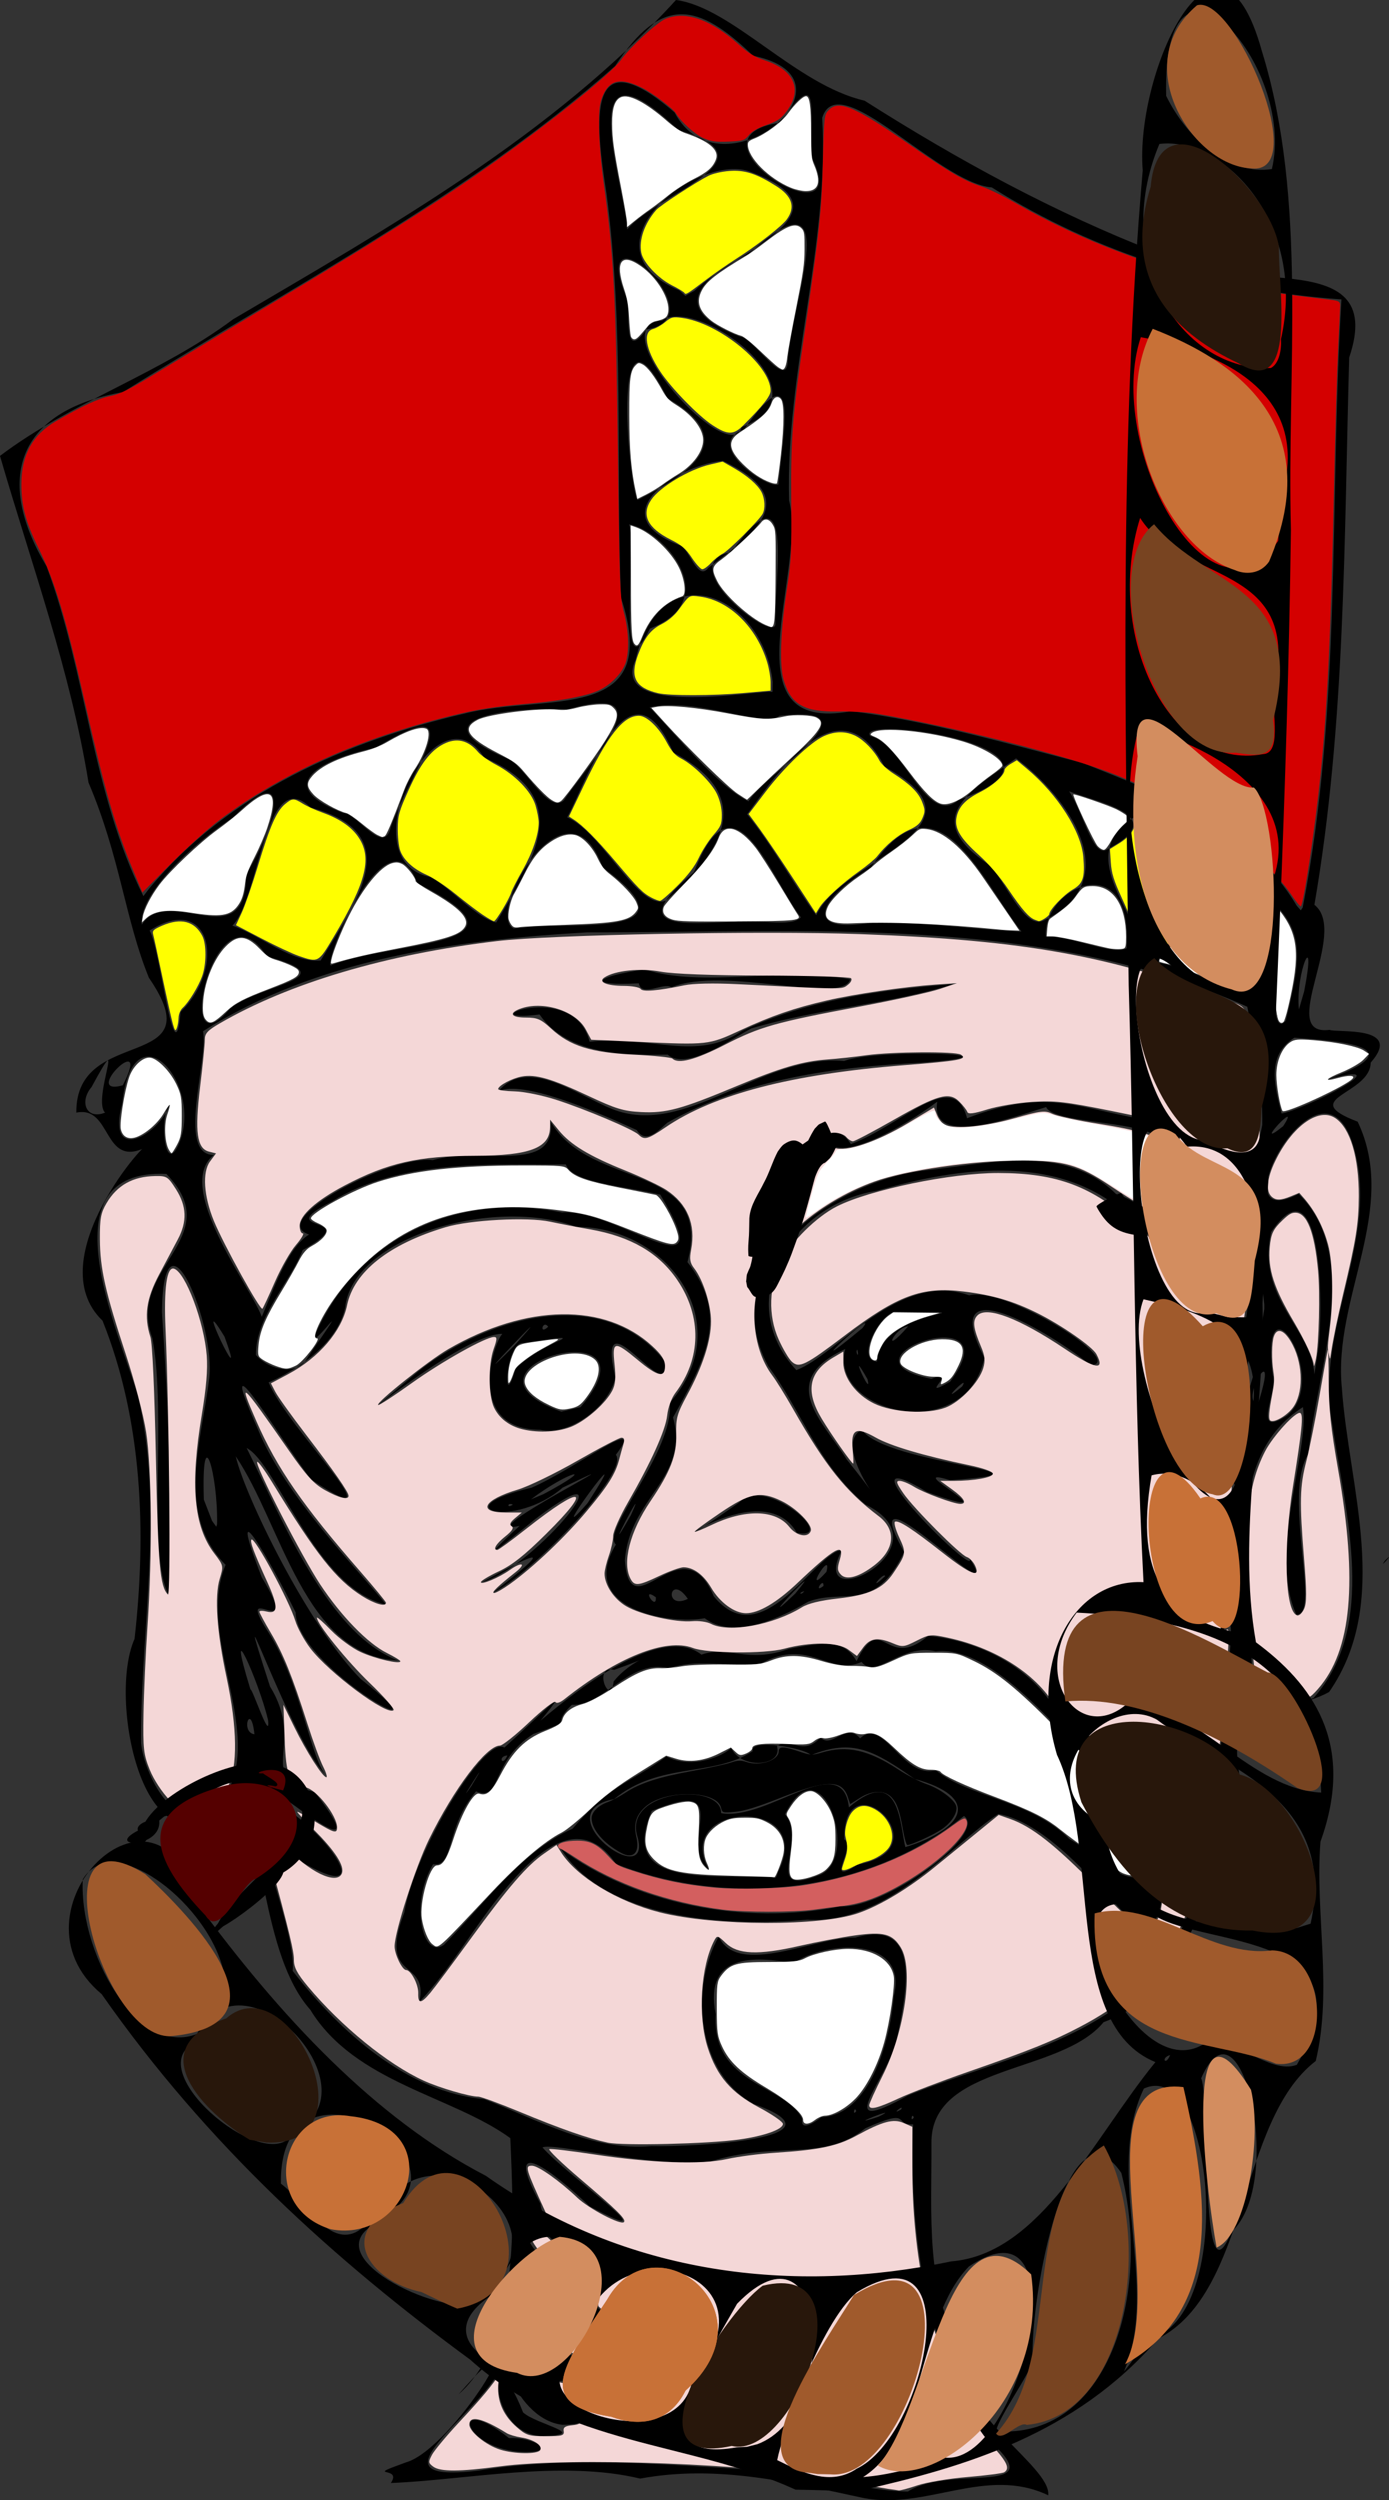 <svg xmlns="http://www.w3.org/2000/svg" width="868.035" height="1561.9"><rect width="100%" height="100%" fill="#333333" stroke="none"/><path d="M617.619 1718.548c-45.27-9.679-91.564-21.135-139.851-12.188-49.543-11.85-109.484.98-155.842 2.756 7.694-11.048-18.352-2.807 9.406-12.863 29.603-8.186 86.72-104.21 32.876-42.455 38.433-34.022 34.684-107.261 32.398-160.11-36.099-26.384-97.188-34.603-124.997-80.226-31.027-34.887-28.125-112.432-48.097-135.757-52.493 65.469-79.642-55.632-61.73-95.907 7.51-66.222 5.009-136.422-19.996-198.77-40.538-38.92 31.76-118.01 26.96-108.258-27.056 13.172-20.831-26.311-43.348-21.741-.592-55.533 86.532-24.328 45.36-84.231-14.937-36.639-17.945-75.477-37.746-121.947-11.304-69.966-35.697-136.314-55.315-204.08 44.551-33.7 100.251-51.382 145.657-85.339 97.848-57.639 199.263-114.59 276.782-199.464 35.176 4.696 74.706 52.937 117.869 62.9 58.134 36.947 118.7 69.99 182.972 94.913 41.01 30.238 144.862-8.229 119.873 65.517-3.212 114.13-2.308 229.217-21.736 341.908 21.96 17.158-24.038 82.437 9.465 78.128 4.273 1.97 46.452-2.977 25.707 20.464-.29 20.108-46.686 22.212-8.135 36.894 25.97 54.627-15.651 109.977-9.858 166.606 4.314 61.89 31.035 133.508-8.012 189.694-30.81 16.937-64.906-2.246-56.09 51.556-16.326 54.948-26.049 133.385-84.831 154.69-27.028 32.9-108.518 25.987-107.574 75.9.255 43.756-4.15 92.563 19.4 129.77-6.026 38.456 55.554 71.387 53.585 89.89-38.679-18.496-76.112 9.25-115.152 1.75m27.466-4.11c27.287-17.576 94.095 4.944 47.402-34.912-37.42-57.704-46.41-126.98-44.155-194.437-12.63.622-.29-10.773-29.796 2.392-26.566 21.317-55.72 7.778-96.982 20.833-38.637 3.787-98-12.151-104.85-8.83 14.7 16.988 84.185 65.782 29.496 36.812-22.544-21.58-55.95-47.666-30.714-1.547 2.01 28.378 93.023 53.403 27.497 40.399-16.718-11.699-46.718-49.57-35.883-23.176-3.79 19.02 92.24 74.994 25.952 46.02-21.948-20.5-38.178-49.035-22.967-2.341 8.684 31.78 87.043 76.98 21.65 49.22-29.962 6.287-40.321-43.898-9.202-8.692 12.001 6.62-30.588-66.316-27.479-8.936-7.293 34.803-95.82 83.39-18.288 74.128 60.902-10.079 124.236-2.845 185.954.248 27.978 2.129 55.154 12.649 82.365 12.819m-243.3-24.83c-36.41-3.307-42.114-37.243-6-8.534 15.541-.895 33.466 9.994 6 8.534m14.91-9.793c-35.816-.86-33.083-68.112-12.128-14.829 8.146 7.596 42.477 13.845 12.127 14.83m12.434-7.059c-32.722-3.728-47.409-66.834-12.008-15.785 7.451 7.31 40.033 15.325 12.008 15.785m55.663-174.096c26.594.605 125.43-4.483 63.966-26.33-36.095-19.684-39.696-72.932-21.925-104.532 12.108 25.518 60.52.018 85.361.614 42.46-12.33 31.856 34.893 25.699 64.61-6.432 25.018-41.404 61.112 7.192 34.026 55.166-22.402 125.625-34.512 161.522-86.25 31.687-51.363 30.507-114.007 38.664-171.998.248-19.153 5.688-51.221-4.545-29.351.302-22.589 14.419-85.522.996-27.667-19.271 55.134 5.546-47.46 8.07-65.523-13.962-20.529 30.634-102.446 9.725-89.148-3.01 25.232-26.194 128.375-16.408 53.55 11.759-49.36 19.286-102.743 20.593-146.503 5.426-52.331 3.035-69.442-6.525-117.263-129.287-57.849-274.244-46.296-412.52-46.482-82.737 4.81-169.152 16.696-240.068 61.779 3.517 17.162-16.855 77.273 6.697 77.31-29.96 23.56 44.602 108.507 28.136 105.345 8.17-18.025 17.068-46.746 31.423-55.675-26.74-8.624 50.672-49.716 77.246-46.43 30.128-8.913 76.81 9.405 73.797-23.944 24.882 42.976 101.993 24.288 85.427 87.617 26.635 33.88 10.985 61.04-9.017 97.037 10.44 38.046-27.329 50.052-30.097 89.377 3.46 45.251 35.792-24.44 55.568 22.37 30.175 37.115 62.821-26.676 80.144-29.08-22.957 44 68.528-1.757 14.623-28.298-30.188-25.6-39.732-58.232-60.679-86.365-35.27-64.543 44.57-117.876 101.545-122.673 38.538-4.443 84.48-15.823 115.697 15.044 32.233 9.877 53.087 59.267 10.617 16.554-42.52-42.849-107.606-33.633-159.967-18.546-53.29 8.35-91.203 67.978-50.394 112.072 25.631-9.613 64.01-62.4 107.988-46.733 23.222-5.801 98.984 42.282 76 43.681-24.19-19.829-97.087-63.907-66.435-4.644-11.902 55.275-97.219 34.473-86.996-5.504-43.38 20.075-14 45.047.868 68.915 37.4 46.693-12.014-7.619 9.48-18.433 15.853 22.244 133.52 26.146 55.103 31.452-33.762-10.347 44.282 28.66-14.314 7.392-60.118-36.336 32.823 56.296 26.599 41.464 25.033 40.042-76.268-67.573-40.948-3.98-18.353 38.533-37.594 22.551-59.824 31.003-22.266 13.057-48.327 22.786-64.775 10.376-22.23 4.108-79.94-5.616-55.514-46.027-9.539-8.652 36.303-57.657 33.698-88.571 42.792-48.612-.092-109.68-58.5-109.94-51.544-19.052-139.72 6.327-144.439 50.667-7.1 32.286-54.283 48.937-47.716 46.584 11.164 28.209 85.065 99.641 26.696 60.689-14.736-17.956-64.207-100.49-33.35-31.226 16.603 41.186 62.644 87.536 80.036 109.375-44.118-10.201-68.11-87.99-87.182-97.908 23.152 46.6 50.985 116.316 94.71 132.75-58.654-2.493-72.825-85.448-101.51-127.527 5.15 23.183 44.483 105.081 78.046 139.025 62.033 48.874-40.13-6.868-40.622-41.522-14.274-29.279-45.236-83.88-21.14-21.878 26.605 44.144-18.899-1.327 4.182 34.41 20.493 31.92 26.923 82.058 36.6 89.843-21.725-18.983-64.044-143.955-35.66-56.109 22.908 37.039-10.357 56.575 27.945 65.954 53.03 69.066-69.225-41.709-19.073 9.857 27.393 16.337 59.613 62.488 9.444 32.938-51.696-67.894-.805 38.507-4.184 68.88 29.718 38.477 72.203 76.015 119.624 80.119 33.022 12.74 68.236 32.754 104.6 29.381m-145.005-90.112c6.077-27.732-26.224-11.809-9.432-55.816 6.685-39.134 50.326-110.66 62.568-103.06 22.87-20.613 44.028-42.805 22.527-16.763 27.513-23.365 76.88-59.942 100.6-41.271 16.957-5.957 28.837 5.865 54.663-3.654 21.347-3.947 34.095-6.51 42.284 7.687 16.031-32.149 18.05 6.987 44.684-15.73 31.56 2.748 71.05 20.654 85.32 57.853 19.892-1.079 36.97 30.38 56.328 42.504 5.516 20.946 13.43 100.54-15.26 76.5-16.944-15.841-50.387-59.992-82.488-65.641-28.653 18.442-68.868 69.042-119.364 66.025-51.835 4.788-126.652-.6-153.988-44.28 45.37 33.95 114.409 48.317 174.55 35.98 27.44 1.833 92.71-45.646 77.34-56.462-59.795 48.312-147.09 57.481-217.457 30.014-23.443-34.205-52.498-4.476-69.482 16.02-18.163 21.327-33.996 49.936-53.393 70.094m15.263-35.573c25.625-25.883 49.157-58.939 80.427-72.59 24.28-28.11 35.547-28.273 58.664-45.087 16.508 8.433 36.133-.673 40.502-5.431 6.024 13.79 32.612 11.511 28.597-.981 7.806-6.461 16.139 6.893 27.23-5.53 6.768 7.507 16.09-9.805 24.74.59 14.341-13.812 26.95 25.914 47.254 19.83 20.16 16.846 59.487 18.817 83.628 43.115 20.049 11.052 39.909 38.286 53.682 14.013-2.815-47.633-34.919-52.6-56.508-78.524-18.225-19.977-52.782-56.462-80.842-52.794-21.352-5.304-37.655 17.99-46.288 6.599-20.123 9.209-33.12-15.756-63.11 1.169-30.452 1.623-36.757-3.08-57.712 2.7-24.151-5.886-39.982 23.506-60.288 22.938-14.82 14.496 4.139 8.155-24.032 18.207-26.77 16.906-19.882 42.575-35.796 35.849-19.306 22.455-13.393 47.444-26.876 45.54-14.806 24.868-6.39 59.538 6.728 50.387m209.28-46.274c23.134-47.044-66.49-43.304-43.862-1.049-19.68-15.434 18.17-58.795-35.465-36.436-21.403 48.726 37.302 39.47 75.053 41.531 3.33 1.67 3.192-2.154 4.273-4.046m24.456 3.019c28.015-8.922 2.34-84.976-20.52-38.335 14.186 16.751-14.837 52.03 20.52 38.335m25-6.952c55.044-9.98-9.209-67.841-8.5-15.739 7.998 4.626-13.616 30.2 8.5 15.74m-137.723-17.44c-9.193-29.523 52.607-34.197 52.303-14.686 28.773 5.254 75.782-40.342 79.854-3.62 32.094-27.24 31.81 11.424 35.257 24.863 38.473-11.878 46.601-31.504 5.745-42.63-25.491-17.846-38.586-25.27-64.668-14.87-4.664-4.645-38.43-10.441-36.471-2.458-24.515 16.377-58.526 6.646-86.57 29.95-44.548 8.455 24.466 58.559 14.55 23.451m-103.68-31.78c15.608-25.827-12.625 18.335 0 0m22.403-18.94c-6.376.499-3.084 7.533 0 0m66.403-46.202c13.507-17.223 41.547-21.846.355-7.282-14.116-3.05-2.172 23.942-.355 7.282m-75.403-55.536c37.586-29.072 30.455-27.012-6.797-6.542 33.38-9.101 96.898-87.596 33.105-39.324-19.472 16.112-39.972 32.022-9.61 4.16-33.428 7.5 88.896-53.9 26.802-23.852-29.89 26.108-75.99 13.154-19.375.033 28.744-12.6 72.59-47.058 52.665-20.548 8.746 10.587-53.217 75.075-76.79 86.073zm59.155-55.934c35.057-54.29-31.244 35.755 0 0m-46.713.955c-3.598-1.649-3.876 2.845 0 0m19.139-6.536c35.315-18.867 16.095-14.85-7.867 3.283zm158.37 24.278c-23.776-41.627-106.689 31.004-36.021-19.114 15.852-17.413 62.681 23.683 36.02 19.114m-160.451-64.456c-46.438-.233-29.526-53.838-23.658-59.959-28.536.031-120.918 81.254-56.04 26.36 41.9-35.414 117.572-59.46 157.526-9.253 3.895 31.715-44.005-46.21-30.86 10.147-3.52 17.697-28.27 36.725-46.968 32.705m25.246-14.151c53.823-63.083-90.305-25.472-12.027 2.83zm-40.666-23.879c18.461-18.872 53.455-23.14 4.92-16.248-11.497-.898-13.346 45.868-4.92 16.248m-.645-14.684c35.736-39.553-39.796 39.966 0 0m21.065-11.665c-3.447-4.759-5.967 5.708 0 0m124.5-28.54c12.77-26.09 44.113-118.945 64.612-85.55 31.958-11.753 64.381-48.36 72.638-16.148 52.266-20.355 70.261-4.881 119.728 2.238 35.53 5.91-17.37 29.522 29.093 38.418 17.879 10.366-9.819 30.87 5.804 46.214-21.103 15.167-31.75 5.88-5.875-.732-7.172-24.689 7.14-51.115-36.5-55.374 41.16-32.773-56.352-23.519-62.834-37.765-25.745 8.054-72.27 24.563-68.044-3.337-20.584 15.437-60.359 38.355-68.872 24.57-22.494 25.563-29.24 63.375-49.75 87.465m-69.11-94.306c-29.341-13.387-70.977-30.817-86.322-24.45 18.037-21.409 49.192 2.628 70.64 11.172 46.33 18.75 92.992-34.6 145.292-29.884 19.297-7.893 121.547-4.506 47.791 1.059-52.902 2.69-108.833 9.724-158.291 37.467-4.523 3.696-13.16 14.146-19.11 4.636m19.3-47.154c-23.863.362-62.23 1.112-80.085-25.085-46.773 6.051 21.34-22.713 31.283 17.03 38.679-4.227 66.363 12.828 95.132-6.711 41.622-19.719 87.771-25.809 132.48-29.302-41.162 12.809-83.322 14.894-126.487 27.69-11.543 5.98-40.472 26.81-52.322 16.378m-18.083-44.543c-33.215 1.745-27.978-4.066 3.807-8.707 35.516 11.82 86.857-1.836 128.336 6.214-5.07 16.41-78.402-8.69-111.794 4.992-4.82-3.453-18.416 6.489-20.35-2.5m113.99 708.402c29.977-1.439 42.88-45.638 45.403-75.86 9.172-37.225-41.679-34.752-62.837-20.446-23.636-4.167-56.086-6.546-48.512 31.919-2.52 44.53 43.592 43.735 54.144 65.541-1.625 9.254 10.923-.336 11.801-1.154m35.903-.379c16.805-8.293-25.245 8.289 0 0m22 .52c-1.21-3.657-2.467 3.562 0 0m-36-4c-1.21-3.657-2.467 3.562 0 0m28-1c2.48-3.939-7.329 4.193 0 0m-429.664-186.634c39.434-40.155-12.604-105.036 7.555-153.658-31.398-31.313-14.864-77.8-10.29-116.073 4.457-32.349-28.531-113.677-29.49-41.82 3.944 58.94 6.594 117.95 4.389 177.026-14.014-24.935-1.18-112.785-10.364-160.748-16.672-43.953 47.614-62.554 8.723-102.594-76.733-3.223-29.976 97.91-17.761 138.5 16.683 71.739 1.503 144.625 1.992 217.045 1.773 18.926 20.783 58.393 45.246 42.322m634.643-18.696c3.503-22.853-8.173 25.83 0 0m5.604-40.17c-1.35-21.745-5.633 41.565 0 0m-614.65 11.08c-2.234-20.904-9.017-1.099 0 0m8.519-8.83c-5.696-24.202-27.363-72.363-10.998-19.09.939-1.493 12.578 33.883 10.998 19.09m653.385-13.872c40.398-45.265 19.716-115.558 11.841-170.042-12.16-59.937 30.72-116.955 12.831-175.336-20.004-66.109-86.592 57.885-34.076 30.5 40.247 39.122 11.016 111.438 6.101 162.5-16.39 25.565 8.314 101.193-7.487 100.305-17.756-38.75 8.296-102.075 4.127-129.601-53.75 34.008-31.908 114.884-31.8 169 3.127 12.282 22.779 19.45 38.463 12.674m-323.926-65.211c22.43-26.88-29.886 28.616 0 0m-67.129 3.333c-11.337-16.464-15.386 7.333 0 0m-20.014-1c-9.841-7.223.594 9.104 0 0m92.758-3.807c-4.35 1.188-1.933 2.83 0 0m12.015-3.26c.359-6.017-6.79 5.249 0 0m38.559-6.194c-1.182-2.663-11.761 11.152 0 0m-36.729-2.594c3.977-15.337-15.595 17.163 0 0m-122.186-35.472c12.486-27.365-21.264 37.277 0 0m-258.602 5.684c.555-31.662-9.897-67.058-8.277-15.34l5.124 13.233 2.641 3.682zm647.951-59.252c-5.29-2.257 3.188 12.256 0 0m20.66-8.629c28.362-23.23-17.334-92.236-8.864-25.363 3.594 9.646-14.007 40.31 8.865 25.363m-18.194-7.091c14.416-44.88-12.256-1.731 0 0m-184.77-11.131c5.639-9.156-17.14 14.33 0 0m-7.554-2.934c40.7-53.707-77.224-14.659-11.773-1.807 17.912-6.434-9.453 13.812 11.773 1.807m-51.644-1.57c-13.524-23.974 3.387 13.58 0 0m281.21-15.585c4.186-24.207 3.773-124.372-28.91-76.362-9.45 41.43 25.434 60.266 26.986 88.973zm-630.952 1.835c33.842-49.186-1.15.547 5.32-15.577 27.333-60.132 89.386-87.693 153.523-74.802 34.036-2.716 101.002 54.489 61.407-11.146-21.76-5.351-54.82-7.19-59.029-18.882-43.3.431-102.957-3.89-146.236 23.18-40.393 20.587 22.791 7.371-18.216 30.33-7.998 20.506-29.482 41.515-29.196 65.57 8.3 9.489 26.061 13.456 32.427 1.327m355.705 2.75c2.896-35.788 82.433-29.541 10.872-31.206-10.633 3.3-23.91 30.485-10.872 31.206M217.98 992.94c-21.567-35.364 15.851 43.021 0 0m398.661-5.273c12.703-16.195-46.427 38.354 0 0m-3.162 13.4c-1.659 1.28 1.48 6.59 0 0m31.807-14.546c-8.193.438-17.726 20.143 0 0m222.5-13.586c-3.472-36.64-6.859 47.97 0 2.71zM189.939 871.548c14.737-37.99-29.502-85.35-35.907-24.013-10.14 38.165 23.078 19.569 29.606.687-6.673 6.955-3.078 46.44 6.301 23.326m689.655-10.052c12.63-19.406-21.046 16.932 0 0m-.996-7.91c12.434-1.667 78.456-34.837 28.407-21.252 88.587-31.956-82.747-22.947-13.178-29.858-23.255 9.74-21.959 26.392-15.229 51.11m-735.226-.554c-8.294-8.158 14.281-57.945-8.462-15.985-7.788 9.165-3.326 20.66 8.462 15.985m11.073-17.07c18.935-36.877-27.077 7.486 0 0m36.095-45.849c28.938-28.179 18.76-74.994-19.367-50.815 6.436 9.692 15.606 95.172 19.367 50.815m690.708 5.435c9.378-38.14 11.855-54.524-8.168-74.293-33.818-9.75-17.357 35.703-4.425 21.157 7.146 7.162 1.322 66.618 12.593 53.136m-659.462-7.784c19.745-15.206 73.08-18.776 22.796-32.318-32.55-50.397-60.15 76.223-22.796 32.318m670.929-10.475c8.16-41.802-5.579-12.604-3.282 11.29zm-32.126-1.741c7.791-58.894-59.228-36.737-58.764-16.07 17.962 2.37 47.613 20.44 58.764 16.07M285.286 760.73c39.84-15.399 132.874-11.12 53.356-50.932-19.482-51.09-62.693 58.206-53.356 50.932m-7.237-2.682c22.42-36.955 54.54-79.456-6.263-95.58-28.52-27.547-31.673 56.399-48.852 73.76 17.869 6.218 36.987 23.249 55.115 21.82m503.737-7.672c4.14-64.298-52.792-38.09-50.517-7.336 15.51-.675 41.307 11.983 50.517 7.336m17-.085c73.285-6.604 24.587-57.264-6-85.444-46.876 24.04-6.582 57.68-1.25 88.327zm-82.754-10.368c-26.2-33.945-52.912-101.277-94.113-39.981-34.23 20.5-42.48 42.075 1.334 34.222 30.484-.41 64.528 4.623 92.779 5.759m-304.553-3.157c36.866-1.668 98.96 4.013 42.892-36.896-22.194-61.467-74 29.678-55.636 38.146zm-245.174-1.16c17.181-26.009 65.155 21.375 65.34-31.807 16.315-25.156 32.057-75.83-8.589-34.953-22.082 14.211-59.093 46.943-56.75 66.76m562.98-2.293c53.744-25.055 15.45-77.92-16.627-101.575-30.366 21.692-59.55 37.64-16.872 66.498 9.853 9.402 21.457 39.687 33.5 35.077m-341.5.922c23.422-39.473 50.169-78.208-7.5-102.953-29.793-47.5-86.127 64.697-33.433 74.612 13.122 7.242 28.623 25.658 40.934 28.34m190.394-3.187c-20.06-26.879-41.924-93.106-66.769-28.25-44.276 36.643-5.49 32.272 25.779 31 11.82-2.001 35.246 3.89 40.99-2.75m9.607-1.293c17.172-36.579 113.421-54.172 42.661-92.851-27.958-54.597-67.106 4.256-85.833 29.759 15.497 19.159 30.298 45.47 43.172 63.092m-93.93-9.193c36.361-31.34 56.157-65.477 4.57-92.481-27.327-63.212-53.64 17.144-66.263 40.479 22.288 9.656 44.724 58.921 61.694 52.002m397.93 4.373c24.356-125.084 16.662-253.312 24.228-379.925-77.375-5.29-152.876-28.573-218.502-69.943-33.504-2.786-95.911-76.006-106.001-43.504 4.442 80.416-22.995 158.42-20.678 239.005 11.278 45.508-39.936 146.436 38.785 131.679 50.403 6.524 98.264 20.401 144.856 32.39 50.131 20.047 104.686 40.332 133.515 89.042l2.61 3zm-37.237-3.846c49.082-17.015-96.457-84.361-28.972-33.291 11.242 5.07 14.6 45.032 28.972 33.291m-683.62-8.041c49.405-59.62 123.05-92.091 196.857-109.272 50.716-12.997 124.43 7.147 97.946-72.492-3.114-84.23 1.988-168.567-9.017-252.322-6.978-44.883-13.114-98.773 42.526-50.748 28.86 54.78 120.977-20.646 49.071-35.416-34.429-33.24-57.112-37.963-86.23 6.429-92.956 81.936-203.234 138.307-307.573 203.719-66.495 11.647-80.225 54.61-47.71 108.852 25.079 67.3 28.286 141.242 60.51 206zm599.013-24.684c52.417-27.374-41.96-32.445-31.373-43.406 14.107 6.713 20.336 51.68 31.373 43.406M321.83 675.048c11.095-33.157 54.074-88.378-9.325-50.032-32.796 6.746-66.399 23.399-20.217 40.89 8.141-.223 25.254 27.066 29.542 9.142m354.957-17.309c90.122-32.233-66.178-54.163-55.237-39.941 20.806 4.69 35.14 57.148 55.237 39.941m-246.75.271c16.8-24.659 65.286-75.193 2.102-56.828-28.424-1.934-99.433 3.97-37.796 30.556 10.634 3.323 25.7 35.305 35.695 26.272m115.36.538c12.426-19.102 83.323-60.977 19.315-53.408-8.015 7.953-52.284-11.867-81.06-5.343 17.288 18.289 42.919 49.497 61.745 58.75m15.167-74.518c-5.821-54.013-69.573-82.428-85.735-13.732-17.826 39.849 95.07 14.888 85.597 20.827l.07-3.586zm-76.676-33.395c47.036-18.24 7.896-61.751-13.097-65.097 5.265 12.494-8.23 108.8 13.097 65.097m78.38-3.477c-.62-30.293 12.396-99.898-27.422-44.401-38.743 7.344 29.09 59.396 27.422 44.401m-41.886-34.482c31.667-23.475 58.001-43.323 9.22-66.755-24.522 1.274-78.828 32.701-27.554 52.541 6.059.921 11.509 23.424 18.334 14.214m-44.095-42.378c31.16-15.917 65.367-36.955 18.553-63.5-37.8-75.633-23.011 63.052-18.553 63.5m87.918-9.75c2.66-31.003 14.162-85.132-21.513-34.333-26.641 9.308 15.185 37.915 21.513 34.333m-23.013-35.805c56.654-20.736-28.072-82.28-49.636-66.521-40.073 3.295 42.654 93.063 49.636 66.521m28.84-42.027c3.107-38.728 36.155-121.073-24.445-66.17-32.524 16.438-49.387 35.059-5.096 51.836 7.19-.095 29.602 34.967 29.541 14.334m-88.423-18.92c47.015-7.369-37.438-81.564-12.53-19.984 3.171 6.77-2.984 41.853 12.53 19.983m29.998-24.162c27.388-25.764 102.036-50.032 33.68-74.815-32.93-10.453-106.504 47.619-43.141 74.527l3.834 3.452zm-41.939-38.36c19.429-22.914 95.011-44.017 31.994-62.046-68.188-65.113-33.506 35.072-31.994 62.045m115.68-44.226c-2.625-28.356 6.57-60.088-20.23-22.425-65.129 9.305 46.952 77.24 20.23 22.425m357.939 875.75c7.52-7.277-5.184 7.123 0 0" style="fill:#000" transform="translate(-77.697 -157.968)"/><path d="M457.433 1496.492c-12.13-2.582-29.205-8.553-54.727-19.138-12.73-5.279-24.491-9.598-26.137-9.598-5.475 0-24.292-5.504-34.044-9.958-22.442-10.249-51.566-33.928-72.437-58.894-6.65-7.956-8.719-11.872-8.719-16.507 0-5.575-2.312-15.204-15.301-63.72-2.63-9.824-3.87-17.623-2.95-18.544.922-.921 6.272 3.678 12.722 10.936 14.325 16.118 32.547 24.907 35.529 17.137 1.742-4.54-4.31-13.984-17.143-26.755-6.445-6.412-11.263-11.66-10.707-11.66s5.711 2.832 11.458 6.292c11.74 7.07 13.356 7.49 13.356 3.477 0-7.301-12.684-23.491-19.594-25.009-10.31-2.264-12.29-6.828-13.137-30.292l-.767-21.265 6.899 14.075c7.415 15.13 17.643 31.142 19.895 31.148.761 0-.16-3.03-2.047-6.738-1.888-3.707-6.265-15.64-9.728-26.515-9.475-29.759-15.09-43.696-22.942-56.939-3.913-6.6-7.114-12.552-7.114-13.228s2.04-.716 4.533-.09c7.248 1.819 7.361-3.148.419-18.382-8.425-18.486-11.016-25.438-9.898-26.556 1.927-1.927 23.672 38.34 27.408 50.755 1.307 4.34 5.483 12.002 9.28 17.026 11.581 15.32 48.266 42.606 52.112 38.76.745-.745-5.989-8.405-14.964-17.023-14.045-13.484-32.938-36.848-32.938-40.733 0-.682 4.029 2.896 8.952 7.95 4.924 5.056 13.216 11.139 18.426 13.519 9.15 4.178 24.753 7.803 24.753 5.75 0-.552-3.782-2.88-8.404-5.174-11.936-5.924-28.647-23.103-41.722-42.892-11.602-17.56-41.008-74.773-39.306-76.475.529-.53 4.82 5.355 9.538 13.076 27.366 44.792 39.697 60.377 55.904 70.655 7.85 4.979 15.002 7.007 15.002 4.255 0-.63-7.14-9.325-15.868-19.324-36.015-41.263-52.193-64.63-65.067-93.987-11.842-27-10.061-25.4 20.334 18.284 11.057 15.891 15.497 20.744 22.614 24.717 8.755 4.887 14.618 6.294 14.618 3.507 0-2.323-8.758-14.904-26.456-38.004-9.112-11.895-17.805-24.02-19.317-26.944l-2.75-5.317 10.736-5.722c19.272-10.272 33.533-26.922 36.845-43.017 4.302-20.912 26.163-38.238 61.583-48.808 15.372-4.587 51.269-6.486 65.271-3.453 5.394 1.168 16.638 3.325 24.987 4.792 25.463 4.476 43.032 14.685 54.59 31.724 15.423 22.737 14.958 49.13-1.242 70.473-2.41 3.176-4.57 9.096-5.119 14.04-1.031 9.272-9.886 28.906-24.486 54.293-5.094 8.857-9.261 18.26-9.261 20.896s-1.214 8.232-2.697 12.436c-1.483 4.203-2.696 9.238-2.696 11.189 0 7.046 5.876 15.907 13.52 20.386 9.062 5.31 31.157 10.314 41.307 9.354 3.955-.375 9.213.37 11.685 1.654 11.098 5.766 38.942.702 56.788-10.327 3.898-2.41 11.602-4.285 22.646-5.515 19.235-2.141 28.003-6.165 34.478-15.823 8.15-12.156 8.22-12.59 3.65-22.442-2.334-5.032-3.451-9.418-2.483-9.747 2.488-.846 10.963 4.692 29.617 19.352 17.192 13.51 24.034 16.28 20.373 8.245-1.117-2.453-3.431-4.904-5.142-5.447-4.278-1.358-33.197-30.386-39.728-39.878-4.357-6.334-4.776-7.74-2.304-7.74 1.66 0 5.662 1.634 8.892 3.63 6.178 3.818 24.872 10.751 28.988 10.751 4.458 0 2.473-3.53-5.045-8.976l-7.46-5.404h8.108c13.149 0 24.788-2.103 24.788-4.479 0-1.297-6.054-3.455-14.83-5.286-28.856-6.021-49.067-12.017-58.552-17.37-12.275-6.928-15.5-5.177-14.258 7.74.455 4.735.61 8.609.345 8.609-1 0-13.68-18.054-19.694-28.04-10.362-17.21-8.104-29.191 7.204-38.224l6.31-3.722v6.86c0 9.41 8.023 20.11 19.162 25.559 11.598 5.672 33.355 6.923 44.746 2.573 9.148-3.493 20.965-15.893 23.554-24.714 1.326-4.52 1.02-7.592-1.303-13.096-5.056-11.977-5.581-16.506-2.295-19.792 5.887-5.887 26.055 1.823 54.448 20.815 19.238 12.868 25.484 13.946 19.854 3.427-2.52-4.708-21.714-18.047-36.827-25.592-15.225-7.6-27.828-11.299-46.19-13.555-25.963-3.19-41.182 2.45-74.25 27.509-24.64 18.671-28.427 20.547-33.047 16.367-1.87-1.693-5.595-7.97-8.278-13.95-6.726-14.985-6.108-33.453 1.628-48.721 6.265-12.365 21.966-27.884 34.78-34.377 20.494-10.386 71.37-20.904 100.875-20.856 36.916.06 58.83 8.357 85.375 32.324 15.798 14.263 22.696 17.62 22.696 11.047 0-5.108-11.24-18.6-19.684-23.628-4.151-2.472-12.801-7.995-19.223-12.274-18.85-12.56-28.375-15.227-54.57-15.285-29.564-.065-72.667 6.133-92.186 13.257-30.42 11.102-57.754 32.836-68.586 54.537-10.035 20.106-7.85 49.592 4.927 66.462 2.355 3.11 8.198 12.53 12.983 20.934 20.373 35.776 32.678 51.194 53.408 66.916 11.415 8.657 10.29 20.945-2.831 30.954-9.33 7.116-17.04 9.288-20.542 5.787-2.355-2.355-2.517-3.989-.912-9.218 3.524-11.48-2.76-8.062-26.475 14.402-12.909 12.229-24.09 18.79-32.02 18.79-7.225 0-16.331-6.643-21.793-15.9-4.768-8.08-10.96-12.689-17.193-12.797-1.977-.034-8.723 2.364-14.991 5.33-13.378 6.328-15.708 6.573-18.201 1.914-5.392-10.075-.392-29.64 12.38-48.447 12.536-18.46 16.562-28.888 16.191-41.927-.288-10.117.446-12.732 6.962-24.792 9.654-17.87 14.737-33.637 14.737-45.715 0-10.403-4.922-25.9-10.526-33.145-2.635-3.406-3.012-5.744-1.882-11.684 2.992-15.73-2.35-28.558-15.501-37.227-3.93-2.59-15.639-8.13-26.02-12.31-22.302-8.98-33.871-15.996-41.235-25.006l-5.382-6.586-.06 4.843c-.16 12.776-12.832 17.585-46.595 17.683-35.782.104-54.848 4.437-81.726 18.573-17.697 9.308-28.133 18.632-28.133 25.137 0 2.624.872 4.77 1.938 4.77s-.874 3.285-4.31 7.3-9.313 14.328-13.06 22.919-7.268 16.169-7.824 16.839c-1.273 1.533-24.348-40.173-30.388-54.924-6.324-15.445-7.288-30.417-2.385-37.049l3.746-5.067-4.353-1.092c-7.599-1.907-9.011-12.202-5.572-40.604 1.616-13.348 2.927-26.476 2.913-29.175-.022-4.037 1.648-5.879 9.411-10.384 43.269-25.11 103.883-43.1 173.021-51.353 33.743-4.027 165.807-6.575 226.766-4.375 104.02 3.754 158.023 13.59 232.904 42.416 9.703 3.735 9.565 3.367 15.011 40.287 5.937 40.248-1.29 134.091-15.643 203.131-6.212 29.882-8.46 50.334-5.532 50.334 1.06 0 2.204-1.416 2.542-3.146.339-1.73 1.466.552 2.506 5.073 1.633 7.1.975 12.728-4.833 41.345-8.448 41.623-9.473 48.406-7.315 48.406.944 0 2.968-3.033 4.498-6.74l2.781-6.742-.916 12.583c-.873 11.976-.77 12.41 2.117 8.988 2.87-3.402 2.975-2.583 1.953 15.28-2.15 37.578-10.327 104.237-15.547 126.751-12.412 53.533-32.644 81.303-75.938 104.23-17.562 9.3-31.613 14.963-71.443 28.792-16.313 5.664-35.543 13.033-42.733 16.376-13.508 6.28-18.386 7.406-18.386 4.244 0-1.009 3.741-9.283 8.314-18.387 13.897-27.672 19.501-66.84 11.452-80.042-5.275-8.652-10.696-10.114-28.456-7.676-8.24 1.13-24.014 4.108-35.053 6.617-25.74 5.848-38.448 5.326-45.98-1.89-4.903-4.698-5.34-4.803-7.009-1.682-8.582 16.053-10.522 47.374-4.16 67.143 5.725 17.788 14.53 28.02 32.15 37.363 8.148 4.32 14.813 8.918 14.813 10.218 0 3.423-11.698 7.581-27.517 9.781-19.443 2.705-72.517 3.956-82.014 1.934m-110.864-93.556c2.545-3.025 13.871-18.192 25.17-33.706 23.573-32.368 35.258-45.913 46.08-53.412l7.635-5.292 2.812 4.463c9.664 15.337 35.372 30.983 61.89 37.666 34.259 8.635 100.517 8.807 124.28.323 13.76-4.914 31.084-15.37 47.156-28.462 7.06-5.751 18.994-15.476 26.52-21.61l13.684-11.153 7.238 2.553c13.475 4.754 27.721 15.926 53.176 41.701 22.097 22.374 26.11 25.69 31.101 25.69 4.896 0 6.16-.982 8.692-6.742 3.584-8.153 3.948-45.244.617-62.895-2.07-10.972-2.504-11.59-20.162-28.762-18.848-18.328-28.756-25.613-34.858-25.628-2.578-.01-4.862-2.625-7.935-9.097-10.604-22.336-37.367-40.579-69.666-47.49-10.582-2.264-11.516-2.174-19.517 1.877-7.852 3.975-8.819 4.08-14.722 1.614-9.55-3.99-14.25-3.328-18.653 2.627l-3.893 5.266-5.312-3.918c-6.542-4.824-23.41-5.07-40.232-.587-12.265 3.269-47.902 2.95-57.003-.51-16.761-6.373-47.22 5.78-80.293 32.034-2.696 2.14-4.907 2.829-5.581 1.738-.614-.994-8.017 4.725-16.45 12.708s-16.638 14.514-18.232 14.514c-8.39 0-28.707 26.837-44.23 58.423-8.41 17.11-21.595 58.006-21.595 66.976 0 5.002 4.766 14.816 7.195 14.816 3.016 0 7.732 9.011 7.577 14.478-.192 6.74 1.712 6.689 7.511-.203m49.801-255.449c14.487-10.414 34.16-29.032 47.587-45.034 13.75-16.39 18.331-23.66 20.707-32.87.765-2.966 1.944-7.213 2.62-9.437.86-2.824.489-4.04-1.226-4.03-1.351.01-13.782 6.5-27.623 14.426s-30.553 16.021-37.135 17.988c-21.61 6.458-25.725 14.31-7.5 14.31h9.98l-4.245 3.558c-3.062 2.568-3.639 3.96-2.071 5.003 1.519 1.01.303 2.936-4.045 6.405-5.786 4.616-8.012 8.445-4.868 8.37.741-.018 8.854-5.948 18.027-13.18 35.318-27.84 42.072-26.182 12.532 3.076-13.704 13.574-21.304 19.598-29.66 23.512-6.18 2.894-11.236 5.933-11.236 6.753 0 1.932 11.324-2.808 17.909-7.497 7.698-5.481 10.892-4.341 3.697 1.32-11 8.654-15.368 12.897-13.337 12.956 1.088.03 5.537-2.502 9.887-5.629m187.966-33.082c1.428-3.722-8.73-14.138-18.31-18.776-13.109-6.345-19.85-5.022-38.365 7.531-9.01 6.108-16.126 11.361-15.815 11.672.312.312 4.91-1.529 10.22-4.09 21.126-10.192 40.3-9.788 48.84 1.027 4.53 5.735 11.7 7.143 13.43 2.636m-148.598-65.632c9.093-4.107 20.518-14.367 24.543-22.038 2.006-3.825 2.366-7.979 1.44-16.628-1.548-14.45-.082-14.71 14.496-2.587 12.56 10.445 17.045 11.463 17.045 3.87 0-3.8-2.09-7.09-7.91-12.456-29.518-27.208-78.504-26.509-127.452 1.82-12.323 7.133-45.368 33.407-43.883 34.892.44.44 9.81-5.65 20.82-13.532 18.962-13.574 46.349-28.93 51.595-28.93 1.98 0 1.942 1.322-.208 7.417-3.493 9.9-3.37 29.101.234 36.698 3.174 6.688 9.59 11.571 17.784 13.537 10.437 2.503 23.246 1.664 31.496-2.063m117.069-100.095c3.583-5.677 12.205-22.21 19.16-36.74 6.955-14.532 14.775-29.212 17.377-32.623 4.314-5.656 5.172-6.037 9.73-4.317 7.333 2.769 26.314-3.592 46.081-15.443l16.173-9.696 2.053 4.882c1.129 2.685 3.422 5.407 5.096 6.05 6.9 2.648 24.572.922 42.714-4.172 17.122-4.808 19.526-5.092 24.13-2.85 2.813 1.37 15.797 4.17 28.855 6.223 24.969 3.924 37.345 7.732 38.98 11.994.54 1.407-1.42 5.293-4.355 8.636-6.572 7.486-6.61 8.29-.393 8.34 8.016.064 19.842 6.438 23.693 12.77 1.95 3.206 4.007 10.331 4.572 15.834s1.387 13.362 1.826 17.465c.739 6.892.428 7.553-4.075 8.683-9.616 2.414-12.745 8.13-4.445 8.119 7.388-.011 17.274-6.577 15.662-10.403-2.932-6.962-2.899-11.824.16-23.617 2.967-11.441 2.993-12.749.332-16.81-1.8-2.747-5.849-5.15-10.762-6.387-4.332-1.091-9.366-3.63-11.187-5.641-2.88-3.182-3.039-4.56-1.229-10.602 3.419-11.412 2.729-15.727-2.863-17.899-2.719-1.056-19.873-4.903-38.122-8.55-28.957-5.785-35.246-6.493-49.434-5.563-8.941.586-21.514 2.706-27.94 4.71-8.455 2.637-11.883 3.06-12.4 1.526-.393-1.165-2.663-4.067-5.043-6.447-6.312-6.311-13.362-4.347-41.04 11.437-12.884 7.347-24.313 13.36-25.395 13.36s-2.975-1.214-4.206-2.697c-1.23-1.483-4.672-2.696-7.648-2.696-10.864 0-22.005 16.707-42.937 64.39-13.534 30.827-12.879 29.092-10.984 29.07.742-.009 4.28-4.66 7.864-10.336m-59.154-86.52c30.389-20.643 78.559-33.153 149.393-38.8 34.333-2.736 39.573-3.712 35.113-6.537-3.372-2.137-42.674-1.89-59.064.37-7.415 1.022-18.285 2.203-24.156 2.623-15.826 1.133-29.024 5.006-57.338 16.825-34.318 14.325-43.678 16.853-59.371 16.035-10.931-.57-15.76-2.044-32.605-9.956-23.204-10.899-33.298-13.846-41.894-12.234-6.256 1.174-14.735 5.7-14.727 7.863.002.627 4.654 1.257 10.336 1.398s17.209 2.465 25.612 5.163c18.45 5.922 48.525 18.626 51.81 21.885 3.58 3.55 5.695 2.97 16.891-4.635m36.865-51.474c22.164-11.361 31.551-14.016 84.982-24.029 21.257-3.983 43.502-8.877 49.435-10.874l10.785-3.63-13.482.919c-19.03 1.297-50.415 5.888-67.888 9.93-20.493 4.743-34.36 9.532-54.35 18.77-19.395 8.964-19.968 9.028-63.045 7.078l-29.789-1.35-3.467-6.475c-6.268-11.708-27.003-18.171-41.1-12.812-7.246 2.755-5.407 5.438 3.727 5.438 7.18 0 9.384.964 15.875 6.948 11.72 10.802 24.748 14.895 51.59 16.207 12.527.612 23.38 1.72 24.119 2.46 3.59 3.602 14.387.76 32.608-8.58m-25.305-37.178c5.735-1.189 18.384-1.467 33.256-.73 67.784 3.358 65.17 3.339 68.939.502 1.976-1.487 2.919-3.377 2.095-4.2-.823-.822-25.09-1.572-53.926-1.665-33.93-.11-56.88-.98-65.046-2.461-12.806-2.324-28.376-.734-35.02 3.578-4.372 2.838 1.164 5.285 12.029 5.317 5.132.016 9.855.876 10.495 1.912 1.218 1.97 10.538 1.198 27.178-2.253M183.956 1282.83c-5.017-5.204-10.17-13.047-12.7-19.324-3.834-9.52-4.218-12.967-3.874-34.833.209-13.348 1.33-38.02 2.49-54.828 3.06-44.345 2.674-98.456-.865-121.218-1.67-10.746-7.09-31.471-12.691-48.536-12.841-39.117-16.092-53.572-16.198-72.026-.075-12.908.567-16.388 4.135-22.425 6.663-11.275 16.444-16.736 30.42-16.985 7.244-.13 7.984.342 13.033 8.304 6.689 10.547 7.036 20.141 1.13 31.251-2.322 4.37-7.58 14.257-11.684 21.973-8.06 15.154-9.59 26.103-5.447 39.013 1.229 3.83 2.561 33.292 3.414 75.488 1.348 66.696 2.564 80.51 7.517 85.387 1.867 1.839.837-113.142-1.482-165.578-1.145-25.863.766-39.455 5.335-37.956 7.182 2.355 18.79 33.262 20.407 54.332.665 8.672-.291 20.127-3.077 36.851-7.335 44.045-5.022 69.837 7.768 86.62 5.84 7.66 5.881 7.854 3.448 15.844-3.382 11.109-1.846 33.095 4.335 62.018 6.65 31.127 6.95 55.388.838 67.872-5.57 11.377-13.044 17.515-21.325 17.515-5.405 0-7.89-1.458-14.927-8.759M870.531 1216.08c-3.587-1.896-7.067-4.868-7.733-6.604s-2.461-20.575-3.989-41.864c-4.016-55.965-1.755-80.792 9.351-102.71 4.943-9.753 19.639-25.772 22.194-24.193 1.935 1.196.96 10.954-4.495 44.99-6.363 39.706-5.199 78.862 2.421 81.402 1.212.404 3.18-1.409 4.375-4.03 1.694-3.718 1.697-10.554.013-31.15-2.935-35.879-2.72-45.253 1.407-61.223 1.947-7.534 5.627-25.832 8.178-40.662 2.55-14.83 4.898-27.774 5.216-28.762.319-.989.58 7.91.58 19.774.002 16.348 1.422 29.624 5.864 54.827 12.414 70.431 8.502 113.219-12.541 137.186-5.315 6.053-6.613 6.617-15.067 6.544-5.513-.047-11.887-1.472-15.774-3.526" style="fill:#f4d7d7;stroke-width:1.798" transform="translate(-77.697 -157.968)"/><path d="M632.577 1712.768c-2.966-.398-17.721-3.11-32.79-6.028-49.393-9.566-165.129-13.96-209.888-7.97-24.855 3.327-37.008 3.374-41.402.16-3.15-2.303-3.218-2.934-.793-7.48 1.456-2.732 9.119-11.914 17.028-20.406 26.083-28.004 31.458-36.716 31.458-50.988 0-4.292 1.15-9.374 2.557-11.293 2.522-3.444 2.622-3.44 7.64.253 4.8 3.533 16.768 21.162 16.768 24.7 0 .9-3.238-1.288-7.196-4.864-8.744-7.9-12.593-8.377-12.538-1.557.075 9.25 9.128 16.862 22.168 18.64 5.088.693 14.256 3.135 20.375 5.427s11.712 3.58 12.429 2.862c.717-.717-7.558-10.407-18.39-21.532s-21.46-23.12-23.616-26.653c-3.928-6.438-11.142-27.193-11.185-32.184-.013-1.461 6.65 3.886 14.807 11.884 9.306 9.124 17.69 15.637 22.507 17.487 8.35 3.205 14.794 3.828 14.794 1.43 0-.834-6.624-7.103-14.719-13.932-22.68-19.131-31.766-29.066-33.93-37.103-1.057-3.923-1.523-7.53-1.036-8.017s7.618 5.547 15.847 13.408c17.854 17.055 19.103 17.773 33.745 19.43 14.019 1.586 13.497-.183-2.735-9.26-19.355-10.825-32.187-21.194-35.682-28.834-12.832-28.057-13.239-29.45-8.608-29.45 3.829 0 17.163 9.419 28.243 19.949 7.207 6.85 27.152 17.314 29.165 15.3 1.646-1.645-3.925-7.16-27.14-26.868-11.739-9.966-20.486-18.405-19.44-18.754 1.048-.35 13.484 1.126 27.636 3.277 35.645 5.42 67.353 6.538 83.346 2.94 6.87-1.545 20.581-3.33 30.468-3.963 27.132-1.741 38.471-4.128 50.334-10.596 16.552-9.026 23.217-10.812 29.675-7.954l5.378 2.38v24.8c0 56.712 10.344 104.853 31.64 147.258 4.688 9.333 12.108 20.415 17.852 26.663 9.714 10.566 11.658 14.774 7.9 17.097-1.06.655-11.374 1.983-22.92 2.95-11.544.967-25.616 3.309-31.27 5.205-5.653 1.896-10.911 3.327-11.684 3.178-.773-.148-3.832-.594-6.798-.992m-217.343-24.178c1.748-2.828-3.938-6.658-11.716-7.89-3.536-.56-7.642-1.775-9.125-2.7-15.14-9.445-23.37-11.344-23.37-5.392 0 4.448 10.415 12.908 19.286 15.668s23.302 2.941 24.925.314m14.74-11.86c-.4-2.384.915-3.285 5.424-3.718 8.093-.777 6.555-3.647-5.175-9.655-5.37-2.751-11.661-7.238-13.98-9.971-14.823-17.478-20.053-20.693-20.053-12.328 0 3.44-.735 4.133-3.595 3.386-3.11-.814-3.595-.055-3.595 5.618 0 9.297 3.813 17.268 11.48 23.999 6.013 5.28 7.696 5.814 18.322 5.814 10.146 0 11.63-.418 11.173-3.146" style="fill:#f4d7d7;stroke-width:1.798" transform="translate(-77.697 -157.968)"/><path d="M803.852 951.791c5.481 4.9 12.123 7.921 19.316 9.17l7.358-.421c1.137-.44-5.09-16.518-6.227-16.078l4.6-.03c-2.922.775-9.9-4.094-12.841-5.17-.886-.863-13.092 11.666-12.206 12.529" style="fill:#000" transform="translate(-77.697 -157.968)"/><path d="M824.438 937.076c-4.083-4.105-8.825-7.42-11.588-12.625-1.723-4.24-3.822-7.322-8.014-9.836-3.669-2.2-8.894-2.239-13.027-2.792-2.8-.569-5.807-.995-8.27-2.578-1.59-1.021-2.782-2.788-3.932-4.243q-.592-.748-1.187-1.495c-.58-1.094-16.052 7.117-15.471 8.211l.928 1.726c5.319 8.93 10.556 13.586 21.056 15.628 1.02.172 8.48 1.825 9.37.165.336-.629-.379-1.51-.043-2.14.636-1.194 1.962 7.937 1.739 3.672 3.765 8.986 7.973 13.668 16.233 18.836.886.863 13.092-11.666 12.206-12.529M562.972 942.467c1.883-7.74 1.623-15.657 1.261-23.537.593-3.975 3.652-6.97 5.692-10.278.882-1.431 1.668-2.92 2.502-4.38 2.335-4.38 4.296-8.907 5.736-13.66.694-2.288 1.134-4.643 1.848-6.926-3.075.444.263 1.24-.084 1.68-3.193 4.051-10.103-2.684-12.494-3.726-.334-.145-.703-.875-.924-.585-.816 1.07-.993 2.5-1.489 3.75-6.943 15.687-11.636 32.197-15.204 48.94-1.353 4.927-1.72 10.119-3.132 15.033-.53 1.843-.324.885-.262.82-.634 1.47-1.352 2.905-1.9 4.409-.368 1.007-.464 4.322-.35 5.417.091.865.337 1.706.505 2.56 1.98 2.104 3.051 6.29 5.941 6.313 9.655.078 11.443-4.654 14.37-10.508 1.143-2.286 2.313-4.56 3.365-6.89 3.773-8.356 4.279-10.31 7.496-19.181 3.335-9.355 5.96-18.94 8.564-28.518.116-.423 2.277-8.78 2.699-10.011.41-1.2.978-2.34 1.467-3.509.898-1.821 1.883-3.59 3.554-4.807 2.252-1.64-1.185 1.463 2.162-1.43.674-.581 1.288-1.23 1.932-1.845 2.07-2.54 3.193-5.592 4.644-8.476.75-1.493.17-1.242.845-1.48-1.075 1.955-.377.94-2.25 2.932 1.131-.44-5.1-16.427-6.23-15.986-4.994 2.494-2.936.923-6.369 4.446-1.559 2.378-2.85 4.855-4.077 7.411-.026.055.096-.075.144-.112-1.532 1.141-3.15 2.08-4.6 3.35-3.067 2.683-5.507 5.93-7.275 9.601-2.24 4.827-4.846 9.513-6.87 14.436-3.764 9.154-6.57 18.684-9.574 28.098-2.657 8.698-5.272 17.324-7.305 26.189-.242 1.053-1.795 3.09-.716 3.162 15.963 1.056 5.673-8.413 14.939 3.6-.237.818-.278-2.029-.346-2.26-.04-.136-.652.612-.162.398l-1.715 3.525c6.684-5.312 8.79-14.887 11.227-22.547 8.774-32.913-4.728 17.943 4.581-17.877 2.728-10.493 5.948-20.857 8.408-31.422.166-1.238 1.589-9.855.59-10.918-6.509-6.928-9.26-9.002-15.128-5.731-.907.505-1.78 1.109-2.502 1.855-1.04 1.077-1.824 2.375-2.735 3.562-3.323 6.258-5.2 13.173-8.62 19.398-3.503 7.257-8.595 13.918-9.134 22.24-.12 3.581-.06 7.164-.25 10.742-.187 3.515-.47 5.259-.472 8.77 0 1.322.107 2.642.16 3.963 0 1.24 17.537 1.24 17.537 0" style="fill:#000" transform="translate(-77.697 -157.968)"/><path d="M347.916 1372.546c-2.591-1.953-5.433-8.742-6.582-15.73-1.717-10.436 4.781-33.525 9.435-33.525 3.668 0 6.272-4.17 10.227-16.37 5.538-17.084 12.703-29.624 16.244-28.427 4.629 1.566 7.683-1.11 13.055-11.437 7.88-15.147 15.46-22.651 27.976-27.697 7.697-3.102 10.276-4.765 10.833-6.981 1.122-4.473 5.792-8.099 12.759-9.906 3.651-.947 11.77-5.252 19.19-10.176 14.647-9.72 21.372-12.493 29.56-12.189 3.156.117 9.17-.43 13.365-1.216s16.78-1.29 27.965-1.117c18.496.283 21.004.053 27.694-2.548 9.62-3.74 18.204-3.64 31.506.365 6.822 2.054 13.48 3.175 18.337 3.088 4.195-.076 9.431.246 11.636.714 3.133.666 6.327-.217 14.618-4.041 10.36-4.778 10.952-4.893 25.226-4.893 14.502 0 14.704.041 25.423 5.202 14.294 6.882 27.015 17.21 50.844 41.277 10.836 10.945 23.992 23.337 29.235 27.537 21.592 17.294 28.247 28.058 32.321 52.274.612 3.638.084 4.897-3.599 8.58-4.612 4.612-9.015 5.463-15.502 2.997-3.814-1.45-29-18.965-39.666-27.585-8.763-7.082-18.371-11.862-40.71-20.252-18.816-7.067-32.478-13.374-33.88-15.642-.44-.714-3.263-1.3-6.27-1.3-6.478 0-11.755-3.208-23.117-14.057-8.016-7.653-12.249-9.658-17.573-8.322-1.699.426-4.567.213-6.373-.474-2.507-.953-4.933-.631-10.249 1.358-3.862 1.445-8.104 2.244-9.521 1.794-1.62-.514-3.733.114-5.768 1.715-2.88 2.265-4.622 2.463-16.836 1.917-15.256-.683-21.887.113-21.887 2.627 0 .932-1.739 2.414-3.863 3.295-3.438 1.423-4.176 1.306-6.702-1.067l-2.838-2.666-7.278 3.67c-9.362 4.723-18.646 5.88-26.886 3.35l-6.257-1.92-17.773 11.064c-12.53 7.8-21.371 14.481-29.97 22.649-6.709 6.371-14.567 12.787-17.464 14.256-10.791 5.474-26.376 18.741-43.975 37.436-35.02 37.2-32.933 35.37-36.91 32.373M579.61 1482.329c0-3.903-8.978-11.7-23.154-20.11-15.694-9.31-23.087-16.244-27.508-25.8-2.934-6.34-3.241-8.549-3.298-23.726-.056-15.08.202-17.092 2.612-20.338 5.617-7.563 9.45-8.685 29.739-8.703 15.07-.013 19.172-.419 22.499-2.224 5.694-3.091 18.769-5.98 27.16-6.003 15.265-.04 26.64 6.705 28.56 16.937.99 5.28-2.35 28.613-5.944 41.515-3.762 13.507-10.291 26.61-16.953 34.019-5.79 6.44-14.775 11.718-20.035 11.77-1.58.015-4.304 1.146-6.052 2.513-4.092 3.202-7.627 3.27-7.627.15M824.026 942.35c-1.2-.445-1.206-1.113-.026-3.002 1.319-2.112.75-3.221-4.358-8.49-3.231-3.333-6.765-7.834-7.854-10.002-2.568-5.118-6.62-7.683-14.36-9.09-4.35-.79-10.523-3.872-20.204-10.086-27.587-17.708-31.471-18.864-62.877-18.716-25.523.12-47.115 2.422-70.854 7.554-21.326 4.611-39.068 12.275-55.558 24.001-3.46 2.461-6.442 4.324-6.627 4.14s1.437-6.758 3.603-14.607c3.53-12.797 4.511-14.853 9.487-19.9 3.052-3.096 5.55-6.228 5.55-6.96s2.021-1.331 4.492-1.331c7.706 0 24.426-6.436 40.2-15.473 15.717-9.004 17.572-9.751 17.62-7.09.058 3.286 4.72 7.501 9.48 8.575 6.825 1.54 22.268-.426 41.631-5.298 15.99-4.024 16.265-4.048 22.88-1.987 3.683 1.147 14.99 3.582 25.127 5.412 31.185 5.63 40.675 8.696 40.675 13.142 0 1.266-2.054 4.939-4.565 8.162s-4.24 6.39-3.84 7.035c.399.647 3.553 1.447 7.009 1.779 8.99.864 18.796 7.405 22.017 14.687 3.276 7.404 6.556 34.66 4.416 36.683-.837.79-2.215 1.178-3.064.863M250.086 1011.332c-2.615-.934-6.264-2.686-8.109-3.895-3.127-2.049-3.308-2.68-2.691-9.369.796-8.635 4.482-17.252 14.2-33.205 4.013-6.586 8.907-15.149 10.876-19.028 2.484-4.894 4.96-7.786 8.084-9.443 6.117-3.243 10.226-7.817 9.267-10.315-.428-1.116-2.788-2.869-5.245-3.895-2.457-1.027-4.467-2.427-4.467-3.113 0-3.42 26.646-17.927 41.947-22.838 22.08-7.086 49.552-10.202 89.952-10.202 25.596 0 26.687.103 29.017 2.727 3.98 4.482 11.782 7.184 32.419 11.227 10.767 2.11 20.73 4.1 22.142 4.425 2.703.62 10.511 13.937 13.29 22.664 1.212 3.805 1.2 5.217-.055 6.73-2.202 2.652-5.787 1.722-29.783-7.727-22.256-8.765-26.597-9.92-46.396-12.35-49.812-6.113-88.768 4.903-118.928 33.631-11.786 11.226-21.588 24.022-27.72 36.189-3.53 7-4.207 10.529-2.024 10.529 2.738 0-8.856 14.921-13.193 16.98-5.219 2.476-6.354 2.5-12.583.278M183.095 875.994c-2.508-4.685-2.958-15.73-.885-21.693 1.085-3.118 1.78-5.861 1.547-6.095s-1.917 2.121-3.74 5.233c-3.665 6.254-11.272 12.873-17.15 14.922-4.94 1.722-8.605-.16-9.66-4.961-.894-4.071 2.163-23.308 5.135-32.308 2.229-6.751 8.032-12.431 12.7-12.431 4.456 0 12.6 7.954 16.709 16.319 3.15 6.413 3.534 8.58 3.534 19.907 0 10.782-.437 13.531-2.885 18.114-1.587 2.97-3.14 5.402-3.45 5.402-.312 0-1.146-1.084-1.855-2.409M879.179 851.996c-1.609-2.833-3.843-15.948-3.838-22.53.006-8.738 3.578-17.1 8.754-20.492 2.653-1.738 5.095-1.946 14.284-1.218 14.172 1.123 27.722 3.915 31.724 6.538l3.132 2.052-3.549 3.704c-1.952 2.038-8.057 5.548-13.566 7.8-10.119 4.138-11.524 6.087-2.603 3.61 7.028-1.952 11.246-1.808 9.478.323-3.69 4.446-42.582 22.387-43.816 20.213" style="fill:#fff;stroke-width:1.271" transform="translate(-77.697 -157.968)"/><path d="M161.018 701.952c-10.916-26.148-17.438-48.8-30.075-104.464-12.448-54.829-18.804-75.97-29.192-97.1-8.05-16.376-10.727-26.455-10.67-40.18.076-18.131 6.984-30.64 21.602-39.118 16.558-9.603 26.658-14.26 34.182-15.762 5.816-1.161 12.1-4.287 27.26-13.557 10.837-6.627 45.157-27.308 76.267-45.958 59.824-35.863 95.583-58.343 123.472-77.621 41.009-28.348 85.423-63.566 92.152-73.071 5.373-7.59 22.288-23.143 27.57-25.35 12.522-5.232 28.537.412 45.983 16.204 5.727 5.183 9.787 7.62 16.299 9.778 18.45 6.117 23.534 18.499 13.174 32.083-3.289 4.311-5.752 5.952-12.34 8.221-5.242 1.805-9.263 4.127-11.069 6.391-2.598 3.26-3.662 3.593-12.712 3.982-7.876.34-11.062-.105-15.733-2.193-5.222-2.335-13.992-10.283-17.14-15.532-1.774-2.96-14.296-12.403-20.851-15.725-13.007-6.591-20.185-5.383-24.487 4.123-2.317 5.119-2.72 8.28-2.635 20.661.056 8.04 1.302 23.198 2.77 33.684 6.458 46.154 7.728 70.516 9.044 173.507 1.034 80.986 1.245 86.364 3.75 95.854 2.899 10.977 3.401 22.799 1.292 30.393-1.866 6.721-9.451 14.692-17.288 18.167-7.966 3.532-22.573 6.287-42.998 8.108-22.505 2.006-32.611 3.598-49.573 7.808-56.938 14.132-104.85 35.618-143.3 64.262-7.176 5.345-21.155 17.879-31.066 27.852l-18.02 18.134zM884.598 716.752c-8.055-12.019-29.188-32.374-43.14-41.552-14.87-9.782-41.474-23.04-66.733-33.257-28.78-11.64-101.255-30.123-149.991-38.25-4.894-.815-15.255-1.375-23.024-1.243-21.604.368-29.813-4.385-34.314-19.865-2.71-9.323-1.866-31.396 2.201-57.55 2.54-16.334 2.834-22.482 2.58-54.022-.318-39.71.828-54.301 8.19-104.231 9.344-63.376 10.762-76.538 11.564-107.343.765-29.345.824-29.852 3.851-32.879 6.271-6.27 16.145-1.982 50.897 22.11 24.549 17.018 33.51 22.227 44.198 25.694 4.22 1.368 13.924 6.09 21.566 10.492 41.322 23.803 90.72 42.285 138.633 51.87 16.367 3.273 25.623 4.628 58.704 8.59 4.518.542 5.4 1.103 5.39 3.43-.006 1.53-.554 13.65-1.216 26.933s-1.813 51.893-2.557 85.8c-2.037 92.785-4.105 137.078-8.398 179.862-3.222 32.104-10.512 80.955-12.357 82.8-.36.36-3.08-2.965-6.044-7.389" style="fill:#d40000;stroke-width:1.271" transform="translate(-77.697 -157.968)"/><path d="M465.845 1315.476c-10.995-5.98-18.43-14.705-18.43-21.629 0-3.842 4.296-8.11 10.223-10.154 2.416-.833 7.322-3.45 10.9-5.815 9.02-5.96 20.91-9.81 42.165-13.652 9.99-1.806 20.639-4.124 23.664-5.151 4.302-1.461 6.386-1.559 9.57-.448 8.589 2.994 20.42-.897 20.42-6.715 0-3.072 3.175-3.016 12.807.23 7.158 2.41 8.056 2.451 14.172.635 15.674-4.655 29.063-1.671 47.848 10.662 5.42 3.558 13.326 7.642 17.57 9.075 8.153 2.753 17.441 9.65 18.513 13.745 1.032 3.947-2.832 10.192-8.88 14.354-5.112 3.517-19.133 9.967-21.667 9.967-.57 0-1.716-3.861-2.545-8.58-2.272-12.938-3.811-17.436-7.224-21.119-4.43-4.78-12.15-4.63-20.063.388l-5.895 3.739-1.459-4.42c-3.629-10.996-13.356-10.868-42.175.554-13.978 5.54-22.41 8.143-28.102 8.675-8.026.75-8.144.714-8.993-2.668-2.721-10.844-34.972-11.256-47.106-.602-5.952 5.226-7.702 10.933-5.793 18.892 2.351 9.802-1.835 14.216-9.52 10.037" style="fill:#000;stroke-width:1.271" transform="translate(-77.697 -157.968)"/><path d="M489.002 591.016c-14.313-3.37-17.785-10.008-12.572-24.035 3.909-10.517 7.89-15.69 14.705-19.105 3.948-1.978 8.026-5.402 10.6-8.897 7.053-9.583 6.461-9.218 13.46-8.29 18.39 2.44 35.484 19.234 42.028 41.29 1.127 3.797 2.049 9.276 2.049 12.177v5.273l-16.843 1.489c-19.323 1.708-46.377 1.758-53.427.098M510.093 506.491c-3.838-5.78-6.294-7.897-13.187-11.369-14.56-7.332-18.578-15.474-12.277-24.875 5.363-8.001 23.732-19.036 36.74-22.07l7.908-1.845 6.913 3.955c8.623 4.934 15.03 10.497 17.427 15.131 2.108 4.078 2.405 10.486.63 13.622-2.354 4.16-21.085 22.85-24.846 24.791-2.098 1.083-5.435 3.723-7.417 5.866-1.982 2.144-4.407 3.898-5.39 3.898-.981 0-3.907-3.197-6.501-7.104M522.924 423.545c-8.863-5.77-25.859-23.227-32.705-33.594-9.137-13.836-10.926-24.727-4.349-26.472 1.926-.511 5.329-2.467 7.562-4.346 3.627-3.052 4.733-3.327 10.36-2.58 23.376 3.1 55.48 29.445 55.48 45.527 0 3.271-4.722 9.256-16.946 21.48-6.257 6.256-9.77 6.254-19.402-.015M505.365 340.91c-.383-.62-3.912-2.753-7.842-4.742-8.643-4.373-17.933-14.275-19.068-20.324-1.522-8.113 1.992-18.19 9.303-26.678 2.35-2.727 24.067-16.95 32.514-21.294 2.773-1.425 8.515-2.757 13.395-3.107 9.526-.681 16.693 1.638 29.02 9.392 10.02 6.304 12.249 13.09 6.81 20.727-3.068 4.309-18.447 16.298-32.006 24.95-5.149 3.286-13.651 9.22-18.895 13.186-11.836 8.955-12.375 9.276-13.231 7.89M264.36 755.15c-3.853-1.327-14.25-6.194-23.105-10.816l-16.1-8.404 3.647-7.89c2.006-4.34 6.549-17.474 10.096-29.188 7.455-24.62 11.579-34.042 16.835-38.465 4.58-3.853 5.548-3.886 11.184-.378 2.447 1.523 7.88 3.993 12.075 5.489 10.398 3.708 17.725 8.574 22.19 14.737 9.393 12.968 5.791 28.138-14.979 63.084-9.56 16.084-9.533 16.07-21.843 11.831M379.187 729.325c-3.41-2.294-11.025-8.1-16.924-12.901s-13.892-10.12-17.763-11.817c-8.581-3.764-14.738-9.451-16.79-15.508-.845-2.497-1.49-8.646-1.434-13.665.093-8.188.8-10.668 6.884-24.151 7.272-16.119 13.51-24.316 21.673-28.48 8.16-4.163 15.347-2.524 21.62 4.931 1.687 2.005 6.76 5.59 11.274 7.968 11.829 6.231 22.072 16.782 24.619 25.357 1.11 3.74 2.02 8.58 2.02 10.752 0 7.417-3.895 18.916-10.1 29.82-3.409 5.99-6.59 12.23-7.068 13.865-1.18 4.027-9.577 18-10.818 18-.547 0-3.784-1.877-7.193-4.171M185.725 797.687c-.797-2.796-3.733-15.952-6.525-29.235s-5.406-25.349-5.808-26.813c-.613-2.236.29-3.101 5.64-5.402 11.765-5.062 20.302-2.86 25.132 6.48 2.6 5.027 2.536 17.58-.126 25.045-2.306 6.464-8.396 16.39-12.131 19.77-1.427 1.29-2.567 4.001-2.617 6.221-.05 2.164-.546 5.078-1.103 6.477-.865 2.17-1.226 1.796-2.462-2.543M484.912 718.786c-5.408-2.812-8.26-5.656-22.215-22.152-12.12-14.327-20.62-22.892-26.49-26.693l-2.945-1.908 8.806-18.43c15.408-32.246 24.997-44.47 34.896-44.484 4.855-.007 12.383 7.148 17.375 16.513 3.003 5.635 5.368 8.32 8.92 10.133 7.858 4.009 19.267 15.298 22.52 22.283 1.894 4.067 2.966 8.738 2.974 12.956.01 5.922-.53 7.22-5.285 12.71-2.913 3.364-6.962 9.67-8.997 14.016-2.536 5.415-6.712 10.912-13.277 17.477-5.268 5.268-10.229 9.575-11.023 9.57-.795-.003-3.162-.9-5.26-1.99M573.215 706.543c-7.897-12.091-17.351-26.044-21.009-31.007l-6.65-9.022 10.586-13.917c11.735-15.428 27.98-30.942 36.406-34.765 7.006-3.18 13.836-3.208 19.963-.081 5.251 2.678 11.667 9.337 14.76 15.318 1.072 2.073 4.983 5.71 8.692 8.083 10.52 6.73 15.756 11.914 18.022 17.85 1.867 4.889 1.89 5.94.211 9.957-1.458 3.49-3.409 5.193-8.75 7.638-6.559 3.003-14.165 9.335-19.51 16.242-1.36 1.758-6.477 6.023-11.371 9.479-10.507 7.42-21.732 17.673-24.801 22.656l-2.189 3.553zM724.516 732.599c-3.738-1.367-8.05-6.27-16.532-18.805-5.575-8.238-12.167-15.926-18.732-21.847-11.272-10.165-14.961-16.226-13.891-22.821 1.103-6.798 5.487-11.637 14.78-16.317 8.215-4.138 15.308-10.547 15.308-13.834 0-.844 1.73-2.557 3.846-3.807l3.846-2.271 6.277 5.255c19.317 16.173 33.995 39.184 35.29 55.324 1.033 12.856-.131 16.415-6.61 20.212-5.712 3.348-14.684 12.747-14.684 15.384 0 1.16-5.61 4.761-6.734 4.324-.141-.055-1.116-.414-2.164-.797M788.531 741.825c-2.17-5.63-6.675-16.166-10.01-23.415-4.76-10.344-6.186-14.993-6.632-21.609l-.568-8.429 5.714-3.537c6.599-4.085 10.272-9.004 9.352-12.523-.43-1.644.363-3.112 2.4-4.448 2.89-1.892 3.305-1.786 8.214 2.102 6.292 4.983 23.296 23.795 28.979 32.059 9.74 14.163 12.966 26.982 8.169 32.458-1.224 1.397-5.018 3.204-8.433 4.016-7.187 1.708-14.843 5.375-17.23 8.251-.913 1.1-2.876 2.025-4.364 2.056-1.487.03-4.716.775-7.175 1.655l-4.47 1.599z" style="fill:#ff0;stroke-width:1.271" transform="translate(-77.697 -157.968)"/><path d="M876.49 794.888c-.765-1.994-1.995-14.05-3.95-38.72-.918-11.579-2.633-14.803-6.714-12.619-5.447 2.915-11.657-4.1-11.657-13.167 0-6.484 3.578-9.597 11.033-9.597 5.434 0 6.421.507 11.398 5.851 11.103 11.924 13.179 26.836 7.433 53.41-1.751 8.1-3.5 15.24-3.888 15.867-1.11 1.795-2.749 1.335-3.655-1.025" style="fill:#fff;stroke-width:1.271" transform="translate(-77.697 -157.968)"/><path d="M469.544 297.18c0-1.478-1.586-10.887-3.524-20.907-4.853-25.098-5.723-31.282-5.785-41.139-.061-9.584 1.637-14.69 5.465-16.434 4.953-2.256 15.54 3.215 29.01 14.993 4.361 3.812 8.329 6.429 11.236 7.409 14.904 5.024 21.397 10.6 19.17 16.46-1.884 4.953-5.243 7.936-13.698 12.16-4.706 2.35-11.907 6.976-16.002 10.279-4.096 3.302-9.42 7.354-11.832 9.004s-6.558 4.77-9.213 6.932l-4.827 3.932zM571.987 275.293c-13.832-5.691-26.943-18.83-26.943-27 0-1.727.79-2.49 3.82-3.682 7.382-2.907 17.26-10.258 21.373-15.906 4.358-5.985 9.262-10.648 11.198-10.648 2.259 0 3.147 6.373 3.152 22.62.004 14.067.218 16.375 1.87 20.223 4.676 10.896 2.894 16.497-5.236 16.457-2.348-.012-6.503-.94-9.234-2.064M471.89 367.933c-.307-1.112-.802-6.471-1.1-11.91-.407-7.462-1.178-11.785-3.14-17.633-5.69-16.953-1.686-22.612 10.21-14.427 10.647 7.325 18.893 21.19 17.385 29.229-.593 3.162-2.101 4.191-8.057 5.5-1.418.31-3.317 1.456-4.22 2.544-6.103 7.36-7.493 8.72-8.918 8.72-.894 0-1.847-.893-2.16-2.023M563.894 387.32c-1.222-.83-6.314-5.425-11.315-10.209-5.285-5.055-10.178-8.965-11.684-9.336-4.202-1.033-14.936-6.457-18.701-9.45-7.71-6.126-9.53-11.836-5.988-18.78 2.959-5.8 9.205-10.668 28.551-22.255 1.572-.942 7.033-4.904 12.134-8.805 12.945-9.899 18.24-11.742 21.944-7.64 1.495 1.655 1.704 3.283 1.645 12.808-.058 9.484-.725 14.206-5.092 36.08-2.764 13.84-5.307 27.795-5.65 31.008-.58 5.409-1.585 8.09-3.033 8.09-.323 0-1.588-.68-2.81-1.511M474.96 464.982c-2.858-13.226-3.944-26.07-4.005-47.39-.066-23.209.552-28.028 4.045-31.52 1.623-1.624 1.973-1.659 4.35-.43 2.96 1.532 7.34 7.281 12.092 15.874 2.668 4.825 4.258 6.545 8.446 9.133 10.455 6.46 17.254 15.217 17.254 22.223 0 7.116-6.27 15.692-15.567 21.292-3.034 1.827-7.538 4.818-10.01 6.647-2.472 1.828-6.99 4.571-10.042 6.096l-5.548 2.772zM559.285 459.452c-5.764-2.005-11.837-6.068-17.468-11.683-8.999-8.974-9.543-14.6-1.897-19.625 13.949-9.166 18.116-12.994 19.936-18.315 1.316-3.847 3.885-4.953 5.891-2.536 2.078 2.503 2.08 15.789.007 34.567-1.064 9.64-2.216 17.799-2.56 18.131-.342.333-2.102.09-3.91-.539zM556.093 548.393c-9.8-4.261-25.967-18.933-30.182-27.39-3.774-7.576-3.413-9.262 2.948-13.763 5.216-3.691 21.308-18.743 24.555-22.968 2.198-2.862 5.055-2.225 7.314 1.63 1.768 3.017 1.835 4.331 1.639 32.24-.195 27.74-.548 31.682-2.827 31.54-.31-.02-1.862-.6-3.447-1.289M474.212 560.264c-1.813-2.185-2.139-8.079-2.28-41.244l-.14-32.88 3.396 1.199c9.34 3.294 21.82 15 26.82 25.157 3.72 7.559 4.787 17.054 2.02 17.994-11.313 3.84-19.783 12.406-25.036 25.317-2.21 5.435-3.201 6.358-4.78 4.457M538.63 653.81c-5.867-3.863-30.767-28.163-45.593-44.496l-8.318-9.162 3.332-.625c6.958-1.306 24.849.343 44.751 4.122 20.604 3.913 25.06 4.138 35.611 1.798 5.397-1.198 16.722-.738 19.586.795 6.05 3.237 2.75 8.253-17.81 27.065-5.673 5.19-13.726 12.774-17.897 16.852s-7.663 7.415-7.762 7.415-2.754-1.694-5.9-3.765M498.045 732.51c-4.953-1.505-6.903-4.339-5.517-8.015.459-1.218 6.107-7.572 12.55-14.12 12.026-12.22 19.026-21.541 21.776-28.998 3.516-9.536 12.869-6.991 23.184 6.308 2.3 2.966 8.807 13.077 14.46 22.47 5.652 9.392 10.898 17.957 11.656 19.033 2.73 3.875.174 4.17-38.298 4.409-28.989.18-36.296-.019-39.811-1.087M703.235 738.768c-37.789-3.731-68.54-5.035-93.477-3.964-13.822.593-18.36-2.615-14.732-10.417 2.174-4.678 11.068-13.303 19.603-19.011 3.87-2.589 8.113-5.808 9.428-7.154s6.144-5.043 10.73-8.214c4.586-3.17 10.437-7.755 13.001-10.187 4.523-4.287 4.794-4.406 8.958-3.936 10.242 1.158 22.569 11.656 35.068 29.867 3.359 4.893 9.901 14.458 14.538 21.255l8.432 12.36-4.202-.145c-2.31-.079-5.617-.283-7.347-.454M665.847 660.133c-4.409-1.174-10.366-7.105-19.985-19.897-10.237-13.614-16.163-19.698-21.244-21.812-3.26-1.356-3.428-1.585-1.953-2.663 5.47-4 35.24-1.152 57.023 5.456 13.09 3.97 24.555 11.055 24.406 15.08-.02.58-2.92 3.077-6.44 5.548s-8.544 6.443-11.164 8.825c-7.695 6.996-15.857 10.738-20.643 9.463M770.645 750.4c-1.236-.225-8.688-1.99-16.561-3.923s-16.114-3.516-18.312-3.516h-3.998l.421-5.078c.265-3.196.942-5.444 1.826-6.067 9.482-6.673 12.936-9.646 15.693-13.505 4.51-6.313 5.314-6.81 10.991-6.793 12.777.038 20.726 12.215 20.726 31.75 0 5.273-.301 6.807-1.422 7.237-1.54.591-5.778.543-9.364-.106M763.605 686.497c-2.217-2.373-15.855-31.493-15.103-32.246.543-.542 22.275 6.956 26.971 9.305 2.536 1.268 5.467 3.092 6.516 4.052l1.906 1.746-4.585 4.373c-2.522 2.406-5.807 6.73-7.3 9.61-1.494 2.882-3.43 5.37-4.309 5.535-.896.17-2.692-.872-4.096-2.375M845.851 720.507c-1.71-1.501-4.266-5.45-5.95-9.189-9.119-20.257-9.44-20.771-15.993-25.645-8.592-6.388-15.513-13.062-15.513-14.958 0-2.338 3.936-1.294 15.203 4.035 22.037 10.421 40.523 26.598 40.523 35.46 0 3.578-2.73 7.107-7.306 9.441-7.233 3.69-7.694 3.727-10.964.856M846.452 773.962c-2.057-.648-10.777-3.832-19.378-7.074s-17.74-6.346-20.305-6.897c-2.566-.55-4.665-1.182-4.665-1.404 0-1.411 2.728-6.424 4.145-7.615.933-.785 4.124-1.935 7.09-2.557 6.916-1.448 15.021-5.034 17.612-7.791 4.235-4.508 16.173-2.05 22.294 4.59 5.301 5.751 6.539 9.335 7.06 20.442l.452 9.663-5.283-.09c-2.906-.048-6.966-.619-9.022-1.267M877.136 795.962c-1.544-2.5-2.367-8.219-3.604-25.06-2.066-28.138-2.315-28.998-7.833-27.002-2.81 1.016-3.527.966-5.59-.385-5.574-3.653-8.24-12.706-5.25-17.827 2.072-3.548 4.999-5.166 9.375-5.184 6.857-.028 8.882.931 13.063 6.184 11.845 14.885 13.063 27.641 5.672 59.416-1.921 8.261-2.98 10.786-4.524 10.786-.404 0-.993-.418-1.309-.928M397.53 736.076c-.79-.91-1.67-2.617-1.958-3.796-.79-3.231 1.041-11.779 3.39-15.834 1.147-1.977 4.004-7.437 6.35-12.133 5.195-10.403 9.62-15.873 16.623-20.549 5.6-3.74 10.743-5.159 15.172-4.186 4.538.996 10.566 7.175 14.033 14.382 2.444 5.082 4.218 7.386 7.86 10.207 7.262 5.628 14.806 13.709 16.417 17.588 1.38 3.322 1.366 3.636-.265 5.842-4.141 5.598-11.914 7.04-43.83 8.128-13.854.472-26.803 1.117-28.774 1.432-2.839.454-3.883.23-5.019-1.08M422.357 657.716c-3.013-1.844-9.402-8.36-17.035-17.374-4.53-5.351-6.308-6.632-16.498-11.89-19.238-9.926-22.688-15.625-12.615-20.835 6.974-3.606 38.683-7.576 50.196-6.284 3.594.403 6.914.04 12.134-1.325 3.953-1.034 10.098-1.941 13.657-2.017 5.695-.12 6.746.12 8.764 2.017 3.952 3.712 2.895 7.938-5.247 20.97-6.104 9.772-24.937 35.516-27.265 37.27-1.989 1.499-2.902 1.419-6.091-.532M313.6 679.636c-1.482-.68-5.931-3.914-9.886-7.186s-8.202-6.188-9.438-6.481c-5.591-1.325-17.146-7.82-20.622-11.59-4.453-4.831-4.615-7.322-.762-11.71 5.38-6.127 16.12-11.27 31.9-15.273 5.299-1.344 10.745-3.493 14.685-5.794 12.034-7.028 20.602-9.96 24.61-8.422 3.735 1.433-.02 14.635-7.216 25.363-2.134 3.182-4.974 8.664-6.312 12.183-8.789 23.122-11.377 29.227-12.59 29.692-1.629.625-1.092.721-4.368-.782M284.837 757.249c1.032-4.86 6.136-17.604 10.763-26.873 8.902-17.831 19.815-31.158 27.179-33.192 2.536-.7 3.92-.587 6.23.509 2.84 1.347 8.41 8.439 8.41 10.706 0 .596 4.348 3.537 9.662 6.536 17.347 9.791 24.02 16.567 21.366 21.697-2.69 5.202-11.098 7.953-42.712 13.974-17.662 3.364-28.054 5.763-39.873 9.207-1.48.431-1.598.135-1.025-2.564M206.708 795.479c-2.12-2.12-2.618-5.282-1.994-12.666 1.05-12.423 6.906-26.372 14.14-33.681 7.318-7.393 12.876-7.006 21.068 1.465 4.517 4.67 6.304 5.86 10.748 7.152 2.931.852 7.294 2.545 9.695 3.761 3.444 1.745 4.305 2.62 4.083 4.145-.376 2.578-3.714 4.396-18.446 10.044-16.244 6.228-21.188 8.81-26.702 13.939-7.965 7.41-10.054 8.379-12.592 5.84M166.93 730.765c.78-4.802 5.097-13.17 10.447-20.245 6.452-8.533 25.14-26.224 35.991-34.07 5.128-3.708 11.878-9.075 15.001-11.927 18.49-16.885 24.285-13.147 16.369 10.557-1.482 4.438-5.068 12.73-7.969 18.426-4.007 7.87-5.41 11.652-5.841 15.75-.748 7.096-2.01 11.045-4.67 14.607-4.713 6.311-10.953 7.216-29.475 4.272-14.948-2.375-23.138-1.161-28.528 4.229l-1.89 1.89z" style="fill:#fff;stroke-width:.899" transform="translate(-77.697 -157.968)"/><path d="M529.537 1350.988c-34.472-4.435-67.226-16.023-92.672-32.787-4.493-2.96-8.559-5.382-9.034-5.382s-1.082-.569-1.349-1.264c-.782-2.039 4.56-3.68 11.978-3.68 8.277 0 12.677 2.253 19.91 10.192 4.584 5.03 5.266 5.426 14.694 8.51 17.706 5.793 32.248 8.795 51.244 10.581 14.142 1.33 42.053.609 55.265-1.427 35.06-5.404 68.21-18.613 93.19-37.135 5.34-3.96 7.54-5.128 8.274-4.394 6.45 6.45-18.113 29.987-46.53 44.584-11.145 5.725-20.364 8.729-30.384 9.901-4.357.51-12.371 1.539-17.81 2.286-12.22 1.68-43.778 1.688-56.776.015z" style="fill:#d35f5f;stroke-width:.899" transform="translate(-77.697 -157.968)"/><path d="M536.88 1329.863c-33.506-.846-42.945-2.759-50.468-10.227-4.956-4.92-6.293-9.703-4.879-17.448 1.863-10.2 3.189-12.43 8.588-14.451 8.158-3.052 15.928-4.745 19.07-4.156 5.297.994 5.91 3.09 5.193 17.738-.704 14.357.007 18.75 3.67 22.703 3.06 3.302 3.519 2.509 1.334-2.306-2.095-4.619-2.353-11.338-.592-15.442 1.703-3.97 6.421-8.244 11.792-10.684 3.585-1.63 6.13-2.047 12.583-2.069 7.111-.024 8.722.284 13.323 2.543 8.924 4.382 12.845 12.327 10.52 21.313-1.323 5.115-4.698 13.466-5.358 13.259-.28-.088-11.43-.436-24.777-.773M574.044 1332.018c-3.187-.905-3.691-4.828-2.154-16.753 1.528-11.856 1.047-17.592-1.848-22.03-1.255-1.923-1.12-2.392 2.072-7.17 3.933-5.888 8.342-9.198 12.251-9.198 4.02 0 10.395 6.945 13.228 14.415 1.853 4.884 2.203 7.38 2.203 15.695 0 10.686-1.25 14.633-6.053 19.114-3.557 3.318-15.853 7.018-19.699 5.927" style="fill:#fff;stroke-width:.899" transform="translate(-77.697 -157.968)"/><path d="M908.225 1004.527c-.975-4.646-.97-4.753.735-18.875 2.097-17.363 1.547-39.418-1.243-49.884-3.04-11.4-8.3-21.483-15.462-29.641l-2.6-2.961-5.165 2.123c-6.663 2.74-9.625 2.73-12.396-.04-3.693-3.693-2.336-12.71 3.643-24.203 10.713-20.593 26.545-31.262 36.468-24.574 9.327 6.285 14.747 24.322 14.647 48.737-.072 17.263-1.637 27.105-9.667 60.763-3.423 14.348-6.49 29.213-7.584 36.758-.708 4.887-.724 4.907-1.376 1.797z" style="fill:#f4d7d7;fill-opacity:1;stroke-width:.899" transform="translate(-77.697 -157.968)"/><path d="M898.751 1010.969c-.19-3.961-5.274-14.996-12.698-27.564-12.22-20.684-16.092-32.714-14.871-46.192.775-8.552 2.143-11.419 8.164-17.113 3.836-3.629 5.434-4.555 7.859-4.555 7.283 0 11.986 11.999 14.224 36.292 1.283 13.93.519 45.738-1.32 54.937-.691 3.46-1.303 5.348-1.358 4.195M871.386 1045.273c-1.032-1.032-.657-5.812 1.21-15.427 1.477-7.61 1.64-10.285.902-14.83-1.197-7.375-1.069-18.275.261-22.173 2.097-6.15 7.174-3.82 11.886 5.457 6.57 12.936 6.54 30.504-.07 39.169-4.013 5.262-12.218 9.775-14.189 7.804" style="fill:#f4d7d7;fill-opacity:1;stroke-width:.899" transform="translate(-77.697 -157.968)"/><path d="M603.84 1325.543c0-.417.833-3.147 1.85-6.067 1.775-5.093 1.86-8.21.385-13.97-1.013-3.954 1.21-12.226 4.201-15.633 3.354-3.82 7.277-4.697 12.07-2.697 10.366 4.324 15.967 16.645 11.154 24.538-2.235 3.666-8.511 7.717-14.14 9.127-2.356.59-6.164 2.06-8.461 3.266-4.25 2.232-7.058 2.804-7.058 1.436" style="fill:#ff0;fill-opacity:1;stroke-width:.899" transform="translate(-77.697 -157.968)"/><path d="M588.372 862.702c.773-2.436.345-2.652-5.282-2.664-6.789-.014-19.023-4.97-20.266-8.21-2.398-6.249 12.403-14.995 25.69-15.182 12.705-.179 16.044 4.869 10.657 16.11-3.32 6.926-4.996 9.057-8.66 11.01-2.742 1.46-2.913 1.375-2.139-1.064M343.117 877.758c-8.095-3.859-13.117-8.063-14.782-12.377-5.03-13.026 31.761-26.62 43.44-16.05 4.593 4.155 2.519 13.303-5.399 23.807-3.473 4.607-5.284 5.824-10.158 6.822-5.255 1.077-6.75.826-13.101-2.202" style="fill:#fff;stroke-width:1.271"/><path d="M545.931 849.697c-6.53-2.444.087-21.39 9.828-28.14l2.468-1.711 14.52.17 14.52.172-7.262 2.098c-12.186 3.52-22.531 9.304-26.91 15.045-2.087 2.736-4.804 8.472-4.826 10.186-.025 2.04-.796 2.757-2.338 2.18M317.587 860.203c-.022-4.795 1.097-9.98 3.215-14.905 2.302-5.35 2.862-5.619 15.282-7.342 15.3-2.123 15.302-2.122 7.659 1.95-8.277 4.41-12.744 7.251-17.735 11.282-3.447 2.784-4.12 3.694-5.264 7.135-.722 2.169-1.723 4.486-2.225 5.149-.82 1.084-.914.756-.932-3.27" style="fill:#fff;stroke-width:.636"/><path d="M555.38 729.371c-38.849-12.558-82.023-10.83-117.648-33.245-48.978-25.192-95.97-54.69-135.425-93.529-36.67-21.38 18.453-61.04 32.944-23.542 31.088 29.229 66.02 55.301 106.313 70.03 51.296 25.465 111.288 30.384 167.367 21.894 32.029-1.834 49.58-31.427 71.204-50.977-33.713-9.754-21.427-54.487-38.172-78.635-11.086-24.645 4.544-45.036 29.339-44.143-5.504-50.142-6.976-101.893-10.986-152.69-3.761-69.358-8.584-139.148-2.74-208.473-3.825-25.337 24.317-71.036 41.49-30.553 17.97 38.178 11.944 81.67 14.976 122.569 1.242 65.938-.998 131.87-2.79 197.776 1.952 28.814-7.137 58.786.87 86.753 20.041 10.425 36.946 25.428 24.983 51.011-1.3 18.343 5.842 37.8.409 56.095-27.424 15.412-21.522 59.037-53.758 71.04-28.765 24.568-68.398 32.872-104.743 38.774-7.878.261-15.756-.086-23.634-.155M577.12 724c24.184-8.271 38.712-62.921-1.658-45.13-12.925 7.99-25.368 36.28-26.91 42.945 8.964 3.158 19.411 6.745 28.567 2.185m30.597-2.907c28.14 3.492 48.156-68.628 7.618-48.818-18.013 13.626-13.764 43.651-35.865 53.878 9.576-.551 19.044-2.398 28.247-5.06M541.3 717.75c29.593-7.973 23.425-60.191-8.603-35.927-12.128 15.987-33.392 41.146 1.187 36.732l3.735-.142zm90.53-3.274c36.023-1.283 48.774-36.311 37.163-66.121-19.98-20.117-31.457 31.404-29.976 47.655.583 3.482-22.645 25.174-7.187 18.466m-114.362-13.355c33.557-29.097-38.188-41.546-40.807-7.145-27.576 13.819 37.02 28.352 40.807 7.145m-50.36-1.755c38.722-15.56-2.948-56.18-21.185-20.283-27.307 12.284 8.58 23.237 21.185 20.283m213.283-8.51c31.254-5.269 20.814-72.295-4.135-64.089-13.679 21.48 7.859 50.5-4.42 72.361 2.984-2.622 5.562-5.658 8.555-8.271M438.7 680.829c39.754-18.056-22.262-48.981-35.564-19.762-24.55 9.087 29.456 25.45 35.563 19.762m270.223-17.367c19.053-12.582 1.1-62.696-12.265-39.327 3.606 5.447 1.575 59.692 12.265 39.327m-310.134-1.68c49.812-13.755-32.693-49.765-30.514-10.691 9.052 4.714 19.444 18.572 30.514 10.692m-26.328-24.024c31.147-10.669-23.033-50.45-37.142-22.44-17.857 7.713 29.455 34.825 37.142 22.44m358.306-17.059c26.26-34.038-33.84-30.115-51.942-38.066-45.045-17.238-9.204 43.917 17.799 33.004 11.94-2.516 24.351 7.653 34.143 5.062m-45.447-2.505c-3.491.738-1.447 2.924 0 0m-345.05-6.737c25.085-15.479-31.972-55.411-45.802-38.218-.637 20.31 24.15 48.593 45.803 38.218m394.083-26.874c9.146-33.138-36.116-40.99-56.915-52.173-19.425-7.744-47.142 17.29-17.892 26.664 5.702 29.01 46.824 25.954 69.83 26.633zm2.545-33.532c-3.662-40.47-57.879-44.85-89.238-46.044-16.912 16.706 2.942 34.514 19.753 22.759 25.056 1.576 44.407 22.443 69.485 23.285m-31.382-40.85c7.51-23.179-13.673-44.021-32.34-40.307-5.51 26.705 7.828 36.635 32.34 40.307m.36-48.7c13.593-29.373-20.202-33.877-37.266-36.64-9.845 19.503 33.768 78.053 37.267 36.64m.203-32.015c8.06-20.903.756-45.146-23.358-43.674-28.405-26.99-17.242 47.799 9.365 42.362l7.067 1.25zm2.357-45.424c6.477-21.059-.738-42.49-25.49-38.77-33.366-30.71-20.253 38.552 6.215 38.943 4.236 1.614 16.753 6.086 19.275-.173m1.382-64.394c17.31-29.384-49.016-42.701-48.655-39.993-10.256 30.95 14.451 75.703 48.18 62.988 1.157-7.483.134-15.37.475-22.995m0-52.054c7.797-31.331-34.3-25.766-49.862-42.643-11.892 29.651 12.588 64.982 46.308 60.415 7.473-.274 1.63-13.063 3.554-17.772m.149-47.15c13.11-31.309-34.15-39.578-51.493-41.724-11.874 27.546 27.2 77.4 51.104 52.115.314-3.458.312-6.926.389-10.391m-1.312-41.213c8.285-29.398-22.15-51.904-45.36-49.957-16.753 30.413 10.959 58.432 42.041 57.32 2.882-1.095 3.692-4.655 3.319-7.363m-4.86-43.535c7.849-26.944-41.802-64.692-38.542-18.718 8.336 11.57 24.068 20.378 38.543 18.718m195.308 79.907c2.137-4.525 3.172-.525 0 0m-26.672-132c2.138-4.525 3.172-.525 0 0" style="fill:#000;stroke-width:.928" transform="matrix(1.746 0 -.065 2.442 -425.152 -225.824)"/><path d="M356.68 639.87c-16.05-6.726-40.566-23.543-9.553-31.054 21.834-14.054 54.723 33.016 15.543 31.752zM532.116 718.189c-38.475 6.143-4.862-33.393 9.58-40.981 38.952-6.963 12.816 44.774-9.58 40.98M713.641 586.336c-28.141.432-47.727-13.392-62.47-32.82-14.589-29.739 43.303-22.808 56.428-7.076 23.095 4.215 47.532 45.89 6.042 39.896M697.198 386.227c-22.838 1.587-45.298-41.022-27.966-48.644 16.864 12.514 50.916 6.52 39.73 38.487.172 8.112-2.04 13.442-11.764 10.157M693.66 185.392c-20.91-6.925-43.19-19.964-33.09-45.107 2.179-25.683 42.481.213 46.455 15.208.146 10.884 8.298 39.223-13.365 29.9" style="opacity:1;fill:#28170b;fill-opacity:1;stroke-width:.545" transform="matrix(1.746 0 -.065 2.442 -425.152 -225.824)"/><path d="M419.608 678.816c-18.948-2.717-32.02-15.933-7.366-22.746 20.98-25.923 61.958 21.452 20.346 26.998-4.369-1.288-8.665-2.803-12.98-4.252M626.645 715.02c24.414-19.697 4.554-59.71 35.83-73.69 18.57 22.606 11.745 68.92-24.933 71.483-2.71-1.135-8.663 4.533-10.897 2.207M696.384 285.024c-29.302 1.745-51.485-47.06-31.376-58.43 19.655 16.476 55.364 15.574 44.468 50.11 2.374 10.198-4.685 9.187-13.092 8.32M728.265 549.832c-26.545-12.97-57.776-23.85-83.794-22.092-10.003-42.525 51.251-14.963 72.14-7.413 8.695.048 33.706 35.985 11.654 29.505" style="opacity:1;fill:#784421;fill-opacity:1;stroke-width:.545" transform="matrix(1.746 0 -.065 2.442 -425.152 -225.824)"/><path d="M327.258 613.38c-24.447.471-50.38-59.236-10.477-41.46 16.218 10.484 55.741 38.523 10.477 41.46M559.903 725.047c-26.276-1.332 5.326-34.133 14.543-45.456 45.326-20.243 22.7 47.792-6.604 45.87l-4.708-.074zM723.261 620.404c-24.18-7.211-66.905-2.333-66.289-38.447 20.657-4.003 41.77 11.553 63.864 9.46 20.412.25 23.164 31.054 2.425 28.987M695.198 474.736c-24.809-2.994-41.806-71.564-5.124-42.988 24.343-9.812 21.335 47.956 5.124 42.988M696.236 135.551c-20.983-.762-44.98-26.78-20.81-41.72 12.994-2.965 43.035 43.666 20.81 41.72" style="opacity:1;fill:#a05a2c;fill-opacity:1;stroke-width:.545" transform="matrix(1.746 0 -.065 2.442 -425.152 -225.824)"/><path d="M488.802 710.726c-28.928-3.206-16.998-13.65-2.599-30.021 15.895-20.975 60.257 2.907 28.894 23.302-5.87 8.831-17.102 9.134-26.295 6.719" style="opacity:1;fill:#c87137;fill-opacity:1;stroke-width:.545" transform="matrix(1.746 0 -.065 2.442 -425.152 -225.824)"/><path d="M488.802 710.726c-28.928-3.206-16.998-13.65-2.599-30.021 15.895-20.975 60.257 2.907 28.894 23.302-5.87 8.831-17.102 9.134-26.295 6.719M386.606 662.765c-26.315-5.647-19.077-31.948 5.87-28.936 35.672 2.675 22.554 32.686-5.87 28.936M694.226 238.28c-26.068-6.092-46.622-40.105-31.562-61.691 28.989 7.962 63.587 24.02 43.854 59.56-3.06 3.25-8.305 3.385-12.292 2.13M696.384 507.173c-28.23 8.703-33.102-59.183-5.513-31.376 16.824-5.58 20.731 43.24 5.513 31.376M672.148 697.297c14.543-20.167-19.265-74.234 18.243-70.906 10.414 29.14 15.912 56.952-18.243 70.906" style="opacity:1;fill:#c87137;fill-opacity:1;stroke-width:.545" transform="matrix(1.746 0 -.065 2.442 -425.152 -225.824)"/><path d="M454.615 699.498c-35.635-3.58-2.077-31.335 13.952-34.807 33.095 2.065 5.861 41.858-13.952 34.807M584.612 723.194c17.873-14.12 22.076-70.085 53.081-48.882 7.772 33.815-34.873 56.558-53.081 48.882M703.8 667.447c-4.704-15.897-15.234-69.3 10.812-40.367 4.484 12.07-.056 37.125-10.813 40.367M694.75 428.423c-25.524 5.37-40.577-57.329-16.282-45.829 11.738 10.969 38.313 5.94 29.603 32.353-.837 10.44-.65 17.52-13.321 13.476M697.201 345.573c-29.21-5.326-40.746-32.52-35.867-59.624-5.274-25.678 28.801 8.933 41.897 7.986 9.169 5.702 14.818 58.297-6.03 51.638" style="opacity:1;fill:#d38d5f;fill-opacity:1;stroke-width:.545" transform="matrix(1.746 0 -.065 2.442 -425.152 -225.824)"/><path d="M-11.61 268.042c7.905-6.585 21.666-15.493 30.531-5.81 1.902 8.654-9.84 13.101-14.285 19.114-7.428 6.453 9.942-3.562 10.926-7.352 9.88-5.246 5.951-18.582-4.867-18.102-7.22-.586-22.568 6.622-22.304 12.15" style="fill:#000;fill-opacity:1;stroke-width:.265" transform="matrix(3.3 0 -.101 3.764 153.351 138.48)"/><path d="M-11.025 267.783c2.133-5.32-5.805 8.737.75-1.507-10.522 3.756 3.88 4.175 1.922-1.563 3.487.538 10.853-6.543 16.02-5.768 3.58 1.637 14.195 1.356 10.37 7.604-3.509 6.658-14.21 12.13-15.227 17.716 5.838-5.118 24.056-16.612 15.17-24.214-7.001-3.334-14.932-3.648-21.82.648-4.062 2.696-11.516 8.97-7.996 8.015.44-5.585-4.578 7.597 2.772-1.888 1.089-2.998-5.899-.403-1.961.957" style="fill:#000;fill-opacity:1;stroke-width:.265" transform="matrix(3.3 0 -.101 3.764 153.351 138.48)"/><path d="M12.866 257.32c-6.435-.881 6.644 2.841-1.836 2.505 7.915.379-4.1-1.241 4.084.546 2.7-6.126-9.804-1.873-2.248-3.051" style="fill:#500;fill-opacity:1;stroke-width:.265" transform="matrix(3.3 0 -.101 3.764 153.351 138.48)"/><path d="M1.054 281.123c-10.504-9.344-14.191-17.341 2.568-21.438 12.75-3.014 21.073 7.413 6.76 15.348-2.575.576-6.457 10.058-9.328 6.09" style="fill:#500;fill-opacity:1;stroke-width:.134" transform="matrix(3.3 0 -.101 3.764 153.351 138.48)"/></svg>